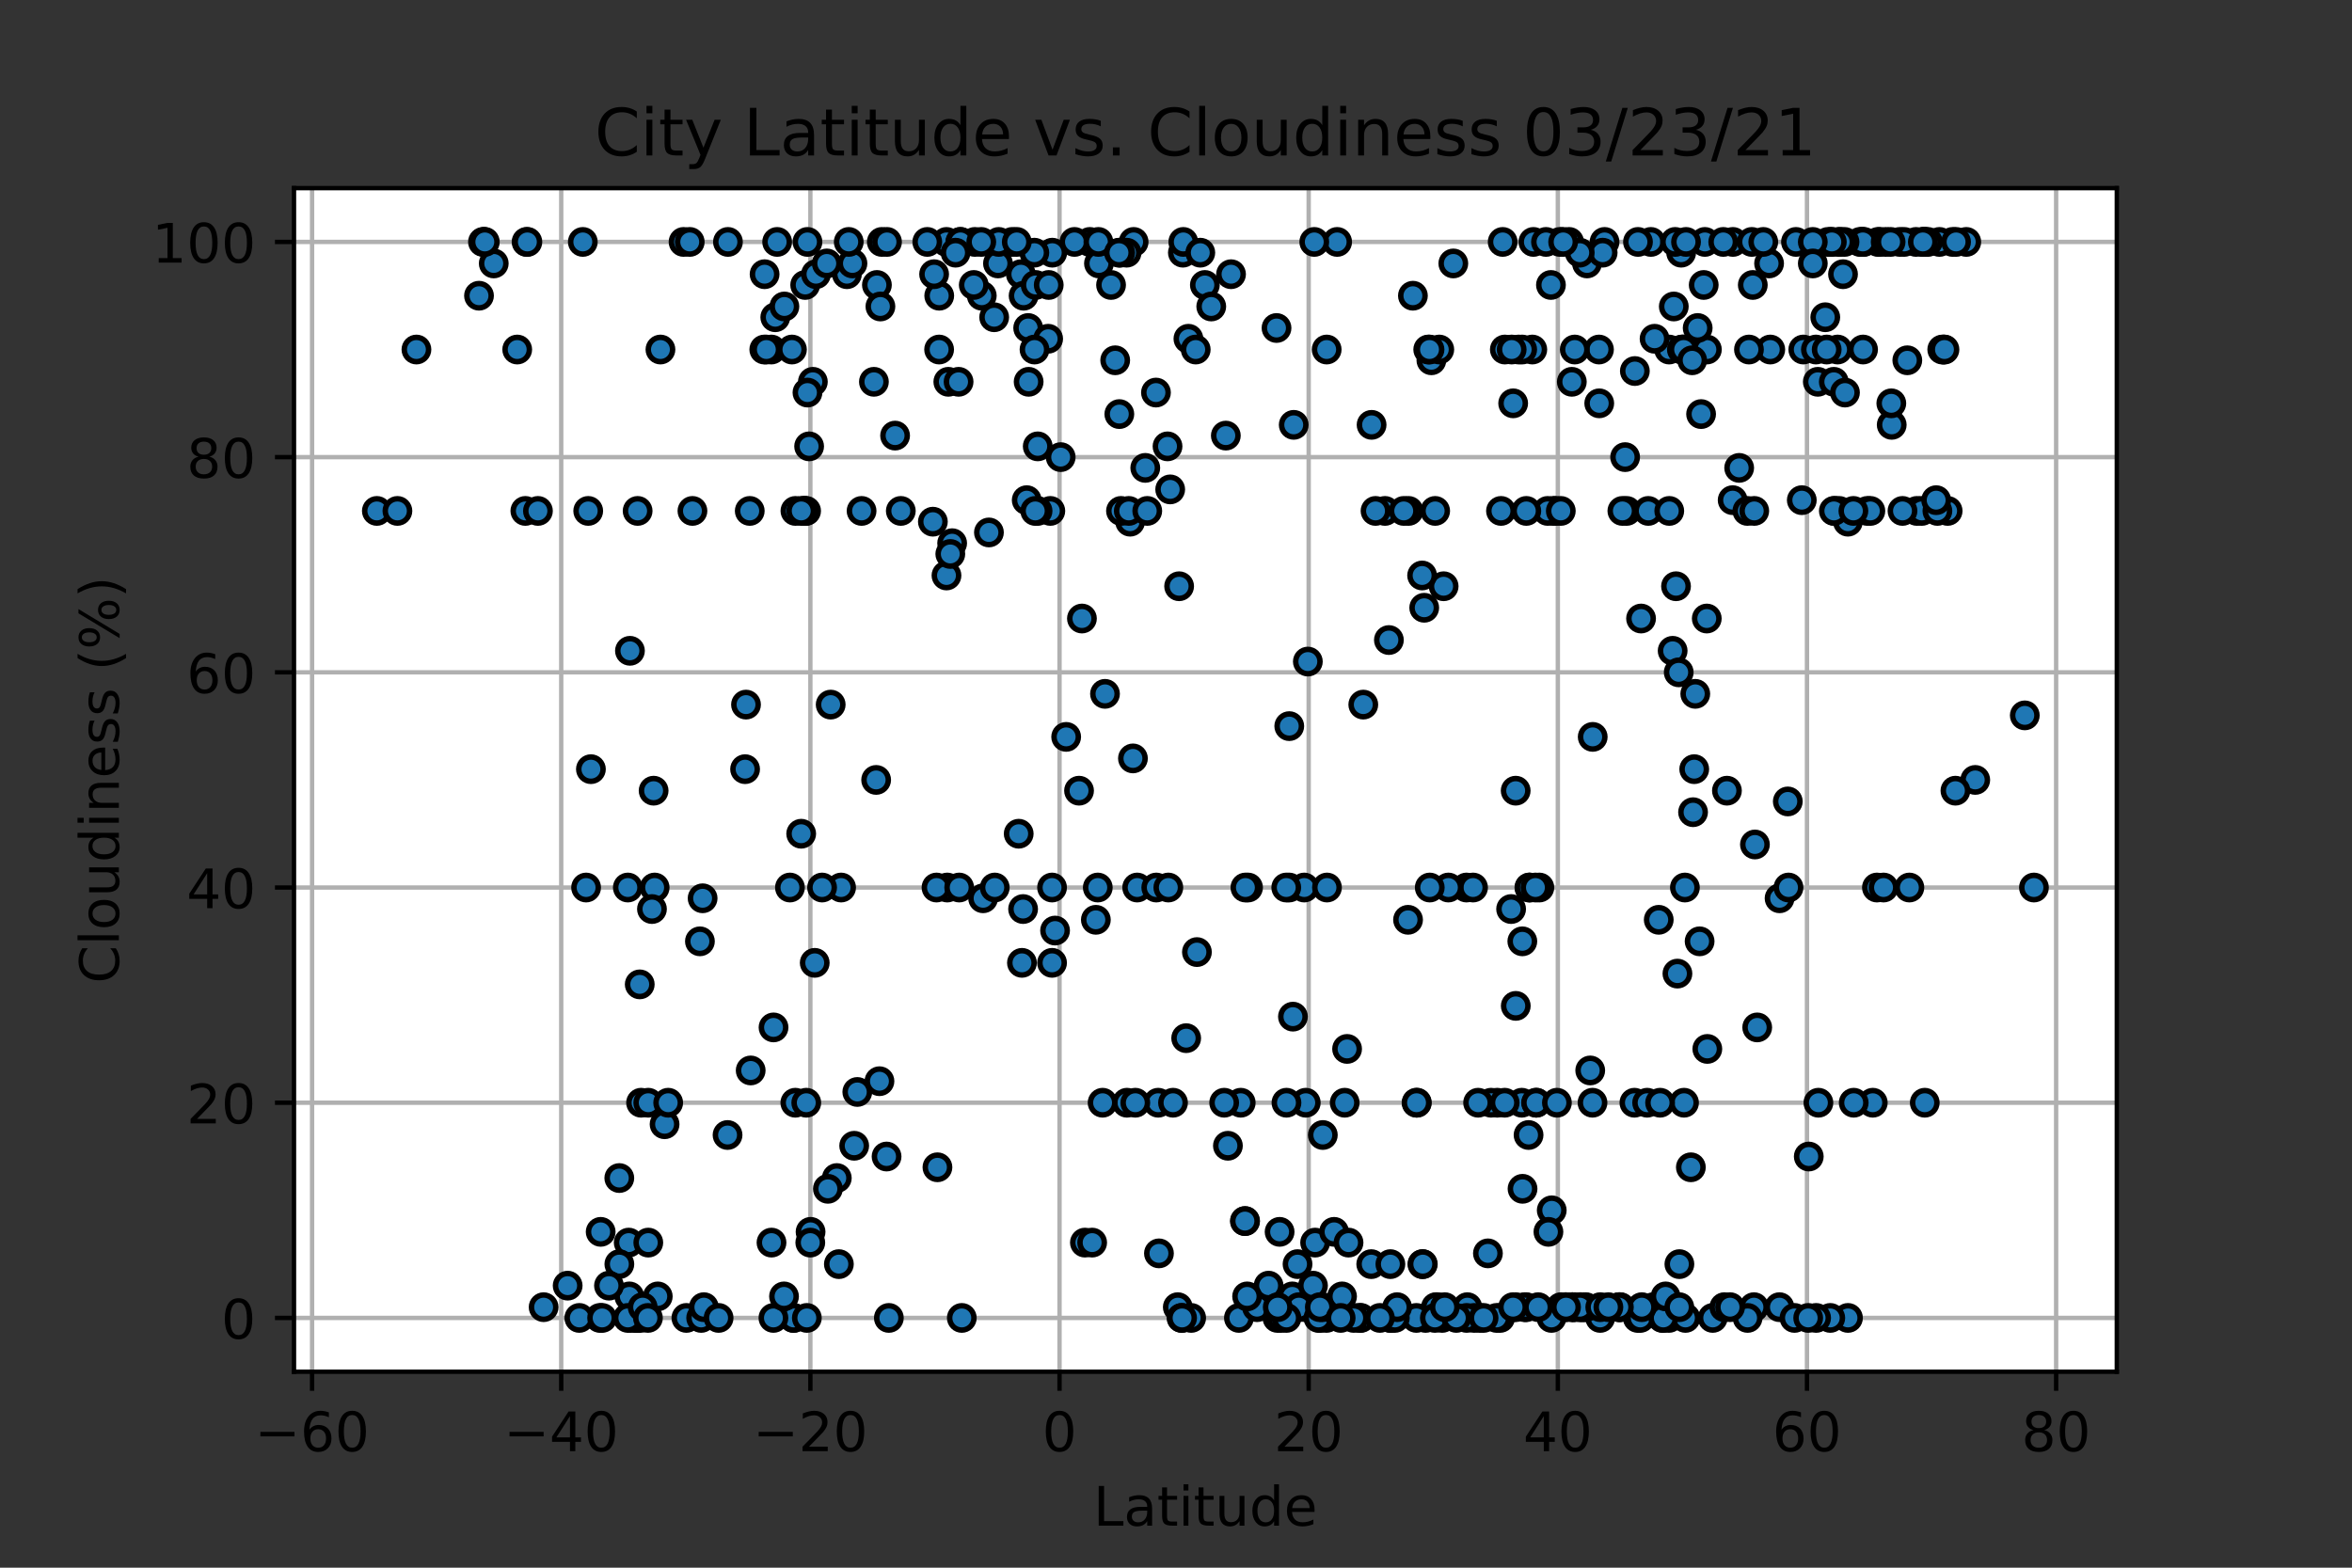 <?xml version="1.0" encoding="utf-8" standalone="no"?>
<!DOCTYPE svg PUBLIC "-//W3C//DTD SVG 1.1//EN"
  "http://www.w3.org/Graphics/SVG/1.1/DTD/svg11.dtd">
<!-- Created with matplotlib (https://matplotlib.org/) -->
<svg height="288pt" version="1.1" viewBox="0 0 432 288" width="432pt" xmlns="http://www.w3.org/2000/svg" xmlns:xlink="http://www.w3.org/1999/xlink">
 <rect x="0" y="0" width="432" height="288" fill="#333333" stroke="none"/>
 <defs>
  <style type="text/css">*{stroke-linecap:butt;stroke-linejoin:round;}</style>
 </defs>
 <g id="figure_1">
  <g id="patch_1">
   <path d="M 0 288 
L 432 288 
L 432 0 
L 0 0 
z
" style="fill:none;"/>
  </g>
  <g id="axes_1">
   <g id="patch_2">
    <path d="M 54 252 
L 388.8 252 
L 388.8 34.56 
L 54 34.56 
z
" style="fill:#ffffff;"/>
   </g>
   <g id="matplotlib.axis_1">
    <g id="xtick_1">
     <g id="line2d_1">
      <path clip-path="url(#p8dbf16c9eb)" d="M 57.32 252 
L 57.32 34.56 
" style="fill:none;stroke:#b0b0b0;stroke-linecap:square;stroke-width:0.8;"/>
     </g>
     <g id="line2d_2">
      <defs>
       <path d="M 0 0 
L 0 3.5 
" id="m8f3a79e3d4" style="stroke:#000000;stroke-width:0.8;"/>
      </defs>
      <g>
       <use style="stroke:#000000;stroke-width:0.8;" x="57.32" xlink:href="#m8f3a79e3d4" y="252"/>
      </g>
     </g>
     <g id="text_1">
      <!-- −60 -->
      <g transform="translate(46.768 266.598)scale(0.1 -0.1)">
       <defs>
        <path d="M 10.594 35.5 
L 73.188 35.5 
L 73.188 27.203 
L 10.594 27.203 
z
" id="DejaVuSans-8722"/>
        <path d="M 33.016 40.375 
Q 26.375 40.375 22.484 35.828 
Q 18.609 31.297 18.609 23.391 
Q 18.609 15.531 22.484 10.953 
Q 26.375 6.391 33.016 6.391 
Q 39.656 6.391 43.531 10.953 
Q 47.406 15.531 47.406 23.391 
Q 47.406 31.297 43.531 35.828 
Q 39.656 40.375 33.016 40.375 
z
M 52.594 71.297 
L 52.594 62.312 
Q 48.875 64.062 45.094 64.984 
Q 41.312 65.922 37.594 65.922 
Q 27.828 65.922 22.672 59.328 
Q 17.531 52.734 16.797 39.406 
Q 19.672 43.656 24.016 45.922 
Q 28.375 48.188 33.594 48.188 
Q 44.578 48.188 50.953 41.516 
Q 57.328 34.859 57.328 23.391 
Q 57.328 12.156 50.688 5.359 
Q 44.047 -1.422 33.016 -1.422 
Q 20.359 -1.422 13.672 8.266 
Q 6.984 17.969 6.984 36.375 
Q 6.984 53.656 15.188 63.938 
Q 23.391 74.219 37.203 74.219 
Q 40.922 74.219 44.703 73.484 
Q 48.484 72.75 52.594 71.297 
z
" id="DejaVuSans-54"/>
        <path d="M 31.781 66.406 
Q 24.172 66.406 20.328 58.906 
Q 16.5 51.422 16.5 36.375 
Q 16.5 21.391 20.328 13.891 
Q 24.172 6.391 31.781 6.391 
Q 39.453 6.391 43.281 13.891 
Q 47.125 21.391 47.125 36.375 
Q 47.125 51.422 43.281 58.906 
Q 39.453 66.406 31.781 66.406 
z
M 31.781 74.219 
Q 44.047 74.219 50.516 64.516 
Q 56.984 54.828 56.984 36.375 
Q 56.984 17.969 50.516 8.266 
Q 44.047 -1.422 31.781 -1.422 
Q 19.531 -1.422 13.062 8.266 
Q 6.594 17.969 6.594 36.375 
Q 6.594 54.828 13.062 64.516 
Q 19.531 74.219 31.781 74.219 
z
" id="DejaVuSans-48"/>
       </defs>
       <use xlink:href="#DejaVuSans-8722"/>
       <use x="83.789" xlink:href="#DejaVuSans-54"/>
       <use x="147.412" xlink:href="#DejaVuSans-48"/>
      </g>
     </g>
    </g>
    <g id="xtick_2">
     <g id="line2d_3">
      <path clip-path="url(#p8dbf16c9eb)" d="M 103.082 252 
L 103.082 34.56 
" style="fill:none;stroke:#b0b0b0;stroke-linecap:square;stroke-width:0.8;"/>
     </g>
     <g id="line2d_4">
      <g>
       <use style="stroke:#000000;stroke-width:0.8;" x="103.082" xlink:href="#m8f3a79e3d4" y="252"/>
      </g>
     </g>
     <g id="text_2">
      <!-- −40 -->
      <g transform="translate(92.53 266.598)scale(0.1 -0.1)">
       <defs>
        <path d="M 37.797 64.312 
L 12.891 25.391 
L 37.797 25.391 
z
M 35.203 72.906 
L 47.609 72.906 
L 47.609 25.391 
L 58.016 25.391 
L 58.016 17.188 
L 47.609 17.188 
L 47.609 0 
L 37.797 0 
L 37.797 17.188 
L 4.891 17.188 
L 4.891 26.703 
z
" id="DejaVuSans-52"/>
       </defs>
       <use xlink:href="#DejaVuSans-8722"/>
       <use x="83.789" xlink:href="#DejaVuSans-52"/>
       <use x="147.412" xlink:href="#DejaVuSans-48"/>
      </g>
     </g>
    </g>
    <g id="xtick_3">
     <g id="line2d_5">
      <path clip-path="url(#p8dbf16c9eb)" d="M 148.845 252 
L 148.845 34.56 
" style="fill:none;stroke:#b0b0b0;stroke-linecap:square;stroke-width:0.8;"/>
     </g>
     <g id="line2d_6">
      <g>
       <use style="stroke:#000000;stroke-width:0.8;" x="148.845" xlink:href="#m8f3a79e3d4" y="252"/>
      </g>
     </g>
     <g id="text_3">
      <!-- −20 -->
      <g transform="translate(138.293 266.598)scale(0.1 -0.1)">
       <defs>
        <path d="M 19.188 8.297 
L 53.609 8.297 
L 53.609 0 
L 7.328 0 
L 7.328 8.297 
Q 12.938 14.109 22.625 23.891 
Q 32.328 33.688 34.812 36.531 
Q 39.547 41.844 41.422 45.531 
Q 43.312 49.219 43.312 52.781 
Q 43.312 58.594 39.234 62.25 
Q 35.156 65.922 28.609 65.922 
Q 23.969 65.922 18.812 64.312 
Q 13.672 62.703 7.812 59.422 
L 7.812 69.391 
Q 13.766 71.781 18.938 73 
Q 24.125 74.219 28.422 74.219 
Q 39.75 74.219 46.484 68.547 
Q 53.219 62.891 53.219 53.422 
Q 53.219 48.922 51.531 44.891 
Q 49.859 40.875 45.406 35.406 
Q 44.188 33.984 37.641 27.219 
Q 31.109 20.453 19.188 8.297 
z
" id="DejaVuSans-50"/>
       </defs>
       <use xlink:href="#DejaVuSans-8722"/>
       <use x="83.789" xlink:href="#DejaVuSans-50"/>
       <use x="147.412" xlink:href="#DejaVuSans-48"/>
      </g>
     </g>
    </g>
    <g id="xtick_4">
     <g id="line2d_7">
      <path clip-path="url(#p8dbf16c9eb)" d="M 194.608 252 
L 194.608 34.56 
" style="fill:none;stroke:#b0b0b0;stroke-linecap:square;stroke-width:0.8;"/>
     </g>
     <g id="line2d_8">
      <g>
       <use style="stroke:#000000;stroke-width:0.8;" x="194.608" xlink:href="#m8f3a79e3d4" y="252"/>
      </g>
     </g>
     <g id="text_4">
      <!-- 0 -->
      <g transform="translate(191.426 266.598)scale(0.1 -0.1)">
       <use xlink:href="#DejaVuSans-48"/>
      </g>
     </g>
    </g>
    <g id="xtick_5">
     <g id="line2d_9">
      <path clip-path="url(#p8dbf16c9eb)" d="M 240.37 252 
L 240.37 34.56 
" style="fill:none;stroke:#b0b0b0;stroke-linecap:square;stroke-width:0.8;"/>
     </g>
     <g id="line2d_10">
      <g>
       <use style="stroke:#000000;stroke-width:0.8;" x="240.37" xlink:href="#m8f3a79e3d4" y="252"/>
      </g>
     </g>
     <g id="text_5">
      <!-- 20 -->
      <g transform="translate(234.008 266.598)scale(0.1 -0.1)">
       <use xlink:href="#DejaVuSans-50"/>
       <use x="63.623" xlink:href="#DejaVuSans-48"/>
      </g>
     </g>
    </g>
    <g id="xtick_6">
     <g id="line2d_11">
      <path clip-path="url(#p8dbf16c9eb)" d="M 286.133 252 
L 286.133 34.56 
" style="fill:none;stroke:#b0b0b0;stroke-linecap:square;stroke-width:0.8;"/>
     </g>
     <g id="line2d_12">
      <g>
       <use style="stroke:#000000;stroke-width:0.8;" x="286.133" xlink:href="#m8f3a79e3d4" y="252"/>
      </g>
     </g>
     <g id="text_6">
      <!-- 40 -->
      <g transform="translate(279.77 266.598)scale(0.1 -0.1)">
       <use xlink:href="#DejaVuSans-52"/>
       <use x="63.623" xlink:href="#DejaVuSans-48"/>
      </g>
     </g>
    </g>
    <g id="xtick_7">
     <g id="line2d_13">
      <path clip-path="url(#p8dbf16c9eb)" d="M 331.895 252 
L 331.895 34.56 
" style="fill:none;stroke:#b0b0b0;stroke-linecap:square;stroke-width:0.8;"/>
     </g>
     <g id="line2d_14">
      <g>
       <use style="stroke:#000000;stroke-width:0.8;" x="331.895" xlink:href="#m8f3a79e3d4" y="252"/>
      </g>
     </g>
     <g id="text_7">
      <!-- 60 -->
      <g transform="translate(325.533 266.598)scale(0.1 -0.1)">
       <use xlink:href="#DejaVuSans-54"/>
       <use x="63.623" xlink:href="#DejaVuSans-48"/>
      </g>
     </g>
    </g>
    <g id="xtick_8">
     <g id="line2d_15">
      <path clip-path="url(#p8dbf16c9eb)" d="M 377.658 252 
L 377.658 34.56 
" style="fill:none;stroke:#b0b0b0;stroke-linecap:square;stroke-width:0.8;"/>
     </g>
     <g id="line2d_16">
      <g>
       <use style="stroke:#000000;stroke-width:0.8;" x="377.658" xlink:href="#m8f3a79e3d4" y="252"/>
      </g>
     </g>
     <g id="text_8">
      <!-- 80 -->
      <g transform="translate(371.295 266.598)scale(0.1 -0.1)">
       <defs>
        <path d="M 31.781 34.625 
Q 24.75 34.625 20.719 30.859 
Q 16.703 27.094 16.703 20.516 
Q 16.703 13.922 20.719 10.156 
Q 24.75 6.391 31.781 6.391 
Q 38.812 6.391 42.859 10.172 
Q 46.922 13.969 46.922 20.516 
Q 46.922 27.094 42.891 30.859 
Q 38.875 34.625 31.781 34.625 
z
M 21.922 38.812 
Q 15.578 40.375 12.031 44.719 
Q 8.5 49.078 8.5 55.328 
Q 8.5 64.062 14.719 69.141 
Q 20.953 74.219 31.781 74.219 
Q 42.672 74.219 48.875 69.141 
Q 55.078 64.062 55.078 55.328 
Q 55.078 49.078 51.531 44.719 
Q 48 40.375 41.703 38.812 
Q 48.828 37.156 52.797 32.312 
Q 56.781 27.484 56.781 20.516 
Q 56.781 9.906 50.312 4.234 
Q 43.844 -1.422 31.781 -1.422 
Q 19.734 -1.422 13.25 4.234 
Q 6.781 9.906 6.781 20.516 
Q 6.781 27.484 10.781 32.312 
Q 14.797 37.156 21.922 38.812 
z
M 18.312 54.391 
Q 18.312 48.734 21.844 45.562 
Q 25.391 42.391 31.781 42.391 
Q 38.141 42.391 41.719 45.562 
Q 45.312 48.734 45.312 54.391 
Q 45.312 60.062 41.719 63.234 
Q 38.141 66.406 31.781 66.406 
Q 25.391 66.406 21.844 63.234 
Q 18.312 60.062 18.312 54.391 
z
" id="DejaVuSans-56"/>
       </defs>
       <use xlink:href="#DejaVuSans-56"/>
       <use x="63.623" xlink:href="#DejaVuSans-48"/>
      </g>
     </g>
    </g>
    <g id="text_9">
     <!-- Latitude -->
     <g transform="translate(200.821 280.277)scale(0.1 -0.1)">
      <defs>
       <path d="M 9.812 72.906 
L 19.672 72.906 
L 19.672 8.297 
L 55.172 8.297 
L 55.172 0 
L 9.812 0 
z
" id="DejaVuSans-76"/>
       <path d="M 34.281 27.484 
Q 23.391 27.484 19.188 25 
Q 14.984 22.516 14.984 16.5 
Q 14.984 11.719 18.141 8.906 
Q 21.297 6.109 26.703 6.109 
Q 34.188 6.109 38.703 11.406 
Q 43.219 16.703 43.219 25.484 
L 43.219 27.484 
z
M 52.203 31.203 
L 52.203 0 
L 43.219 0 
L 43.219 8.297 
Q 40.141 3.328 35.547 0.953 
Q 30.953 -1.422 24.312 -1.422 
Q 15.922 -1.422 10.953 3.297 
Q 6 8.016 6 15.922 
Q 6 25.141 12.172 29.828 
Q 18.359 34.516 30.609 34.516 
L 43.219 34.516 
L 43.219 35.406 
Q 43.219 41.609 39.141 45 
Q 35.062 48.391 27.688 48.391 
Q 23 48.391 18.547 47.266 
Q 14.109 46.141 10.016 43.891 
L 10.016 52.203 
Q 14.938 54.109 19.578 55.047 
Q 24.219 56 28.609 56 
Q 40.484 56 46.344 49.844 
Q 52.203 43.703 52.203 31.203 
z
" id="DejaVuSans-97"/>
       <path d="M 18.312 70.219 
L 18.312 54.688 
L 36.812 54.688 
L 36.812 47.703 
L 18.312 47.703 
L 18.312 18.016 
Q 18.312 11.328 20.141 9.422 
Q 21.969 7.516 27.594 7.516 
L 36.812 7.516 
L 36.812 0 
L 27.594 0 
Q 17.188 0 13.234 3.875 
Q 9.281 7.766 9.281 18.016 
L 9.281 47.703 
L 2.688 47.703 
L 2.688 54.688 
L 9.281 54.688 
L 9.281 70.219 
z
" id="DejaVuSans-116"/>
       <path d="M 9.422 54.688 
L 18.406 54.688 
L 18.406 0 
L 9.422 0 
z
M 9.422 75.984 
L 18.406 75.984 
L 18.406 64.594 
L 9.422 64.594 
z
" id="DejaVuSans-105"/>
       <path d="M 8.5 21.578 
L 8.5 54.688 
L 17.484 54.688 
L 17.484 21.922 
Q 17.484 14.156 20.5 10.266 
Q 23.531 6.391 29.594 6.391 
Q 36.859 6.391 41.078 11.031 
Q 45.312 15.672 45.312 23.688 
L 45.312 54.688 
L 54.297 54.688 
L 54.297 0 
L 45.312 0 
L 45.312 8.406 
Q 42.047 3.422 37.719 1 
Q 33.406 -1.422 27.688 -1.422 
Q 18.266 -1.422 13.375 4.438 
Q 8.5 10.297 8.5 21.578 
z
M 31.109 56 
z
" id="DejaVuSans-117"/>
       <path d="M 45.406 46.391 
L 45.406 75.984 
L 54.391 75.984 
L 54.391 0 
L 45.406 0 
L 45.406 8.203 
Q 42.578 3.328 38.25 0.953 
Q 33.938 -1.422 27.875 -1.422 
Q 17.969 -1.422 11.734 6.484 
Q 5.516 14.406 5.516 27.297 
Q 5.516 40.188 11.734 48.094 
Q 17.969 56 27.875 56 
Q 33.938 56 38.25 53.625 
Q 42.578 51.266 45.406 46.391 
z
M 14.797 27.297 
Q 14.797 17.391 18.875 11.75 
Q 22.953 6.109 30.078 6.109 
Q 37.203 6.109 41.297 11.75 
Q 45.406 17.391 45.406 27.297 
Q 45.406 37.203 41.297 42.844 
Q 37.203 48.484 30.078 48.484 
Q 22.953 48.484 18.875 42.844 
Q 14.797 37.203 14.797 27.297 
z
" id="DejaVuSans-100"/>
       <path d="M 56.203 29.594 
L 56.203 25.203 
L 14.891 25.203 
Q 15.484 15.922 20.484 11.062 
Q 25.484 6.203 34.422 6.203 
Q 39.594 6.203 44.453 7.469 
Q 49.312 8.734 54.109 11.281 
L 54.109 2.781 
Q 49.266 0.734 44.188 -0.344 
Q 39.109 -1.422 33.891 -1.422 
Q 20.797 -1.422 13.156 6.188 
Q 5.516 13.812 5.516 26.812 
Q 5.516 40.234 12.766 48.109 
Q 20.016 56 32.328 56 
Q 43.359 56 49.781 48.891 
Q 56.203 41.797 56.203 29.594 
z
M 47.219 32.234 
Q 47.125 39.594 43.094 43.984 
Q 39.062 48.391 32.422 48.391 
Q 24.906 48.391 20.391 44.141 
Q 15.875 39.891 15.188 32.172 
z
" id="DejaVuSans-101"/>
      </defs>
      <use xlink:href="#DejaVuSans-76"/>
      <use x="55.713" xlink:href="#DejaVuSans-97"/>
      <use x="116.992" xlink:href="#DejaVuSans-116"/>
      <use x="156.201" xlink:href="#DejaVuSans-105"/>
      <use x="183.984" xlink:href="#DejaVuSans-116"/>
      <use x="223.193" xlink:href="#DejaVuSans-117"/>
      <use x="286.572" xlink:href="#DejaVuSans-100"/>
      <use x="350.049" xlink:href="#DejaVuSans-101"/>
     </g>
    </g>
   </g>
   <g id="matplotlib.axis_2">
    <g id="ytick_1">
     <g id="line2d_17">
      <path clip-path="url(#p8dbf16c9eb)" d="M 54 242.116 
L 388.8 242.116 
" style="fill:none;stroke:#b0b0b0;stroke-linecap:square;stroke-width:0.8;"/>
     </g>
     <g id="line2d_18">
      <defs>
       <path d="M 0 0 
L -3.5 0 
" id="m7ad9fde534" style="stroke:#000000;stroke-width:0.8;"/>
      </defs>
      <g>
       <use style="stroke:#000000;stroke-width:0.8;" x="54" xlink:href="#m7ad9fde534" y="242.116"/>
      </g>
     </g>
     <g id="text_10">
      <!-- 0 -->
      <g transform="translate(40.638 245.916)scale(0.1 -0.1)">
       <use xlink:href="#DejaVuSans-48"/>
      </g>
     </g>
    </g>
    <g id="ytick_2">
     <g id="line2d_19">
      <path clip-path="url(#p8dbf16c9eb)" d="M 54 202.582 
L 388.8 202.582 
" style="fill:none;stroke:#b0b0b0;stroke-linecap:square;stroke-width:0.8;"/>
     </g>
     <g id="line2d_20">
      <g>
       <use style="stroke:#000000;stroke-width:0.8;" x="54" xlink:href="#m7ad9fde534" y="202.582"/>
      </g>
     </g>
     <g id="text_11">
      <!-- 20 -->
      <g transform="translate(34.275 206.381)scale(0.1 -0.1)">
       <use xlink:href="#DejaVuSans-50"/>
       <use x="63.623" xlink:href="#DejaVuSans-48"/>
      </g>
     </g>
    </g>
    <g id="ytick_3">
     <g id="line2d_21">
      <path clip-path="url(#p8dbf16c9eb)" d="M 54 163.047 
L 388.8 163.047 
" style="fill:none;stroke:#b0b0b0;stroke-linecap:square;stroke-width:0.8;"/>
     </g>
     <g id="line2d_22">
      <g>
       <use style="stroke:#000000;stroke-width:0.8;" x="54" xlink:href="#m7ad9fde534" y="163.047"/>
      </g>
     </g>
     <g id="text_12">
      <!-- 40 -->
      <g transform="translate(34.275 166.846)scale(0.1 -0.1)">
       <use xlink:href="#DejaVuSans-52"/>
       <use x="63.623" xlink:href="#DejaVuSans-48"/>
      </g>
     </g>
    </g>
    <g id="ytick_4">
     <g id="line2d_23">
      <path clip-path="url(#p8dbf16c9eb)" d="M 54 123.513 
L 388.8 123.513 
" style="fill:none;stroke:#b0b0b0;stroke-linecap:square;stroke-width:0.8;"/>
     </g>
     <g id="line2d_24">
      <g>
       <use style="stroke:#000000;stroke-width:0.8;" x="54" xlink:href="#m7ad9fde534" y="123.513"/>
      </g>
     </g>
     <g id="text_13">
      <!-- 60 -->
      <g transform="translate(34.275 127.312)scale(0.1 -0.1)">
       <use xlink:href="#DejaVuSans-54"/>
       <use x="63.623" xlink:href="#DejaVuSans-48"/>
      </g>
     </g>
    </g>
    <g id="ytick_5">
     <g id="line2d_25">
      <path clip-path="url(#p8dbf16c9eb)" d="M 54 83.978 
L 388.8 83.978 
" style="fill:none;stroke:#b0b0b0;stroke-linecap:square;stroke-width:0.8;"/>
     </g>
     <g id="line2d_26">
      <g>
       <use style="stroke:#000000;stroke-width:0.8;" x="54" xlink:href="#m7ad9fde534" y="83.978"/>
      </g>
     </g>
     <g id="text_14">
      <!-- 80 -->
      <g transform="translate(34.275 87.777)scale(0.1 -0.1)">
       <use xlink:href="#DejaVuSans-56"/>
       <use x="63.623" xlink:href="#DejaVuSans-48"/>
      </g>
     </g>
    </g>
    <g id="ytick_6">
     <g id="line2d_27">
      <path clip-path="url(#p8dbf16c9eb)" d="M 54 44.444 
L 388.8 44.444 
" style="fill:none;stroke:#b0b0b0;stroke-linecap:square;stroke-width:0.8;"/>
     </g>
     <g id="line2d_28">
      <g>
       <use style="stroke:#000000;stroke-width:0.8;" x="54" xlink:href="#m7ad9fde534" y="44.444"/>
      </g>
     </g>
     <g id="text_15">
      <!-- 100 -->
      <g transform="translate(27.913 48.243)scale(0.1 -0.1)">
       <defs>
        <path d="M 12.406 8.297 
L 28.516 8.297 
L 28.516 63.922 
L 10.984 60.406 
L 10.984 69.391 
L 28.422 72.906 
L 38.281 72.906 
L 38.281 8.297 
L 54.391 8.297 
L 54.391 0 
L 12.406 0 
z
" id="DejaVuSans-49"/>
       </defs>
       <use xlink:href="#DejaVuSans-49"/>
       <use x="63.623" xlink:href="#DejaVuSans-48"/>
       <use x="127.246" xlink:href="#DejaVuSans-48"/>
      </g>
     </g>
    </g>
    <g id="text_16">
     <!-- Cloudiness (%) -->
     <g transform="translate(21.833 180.648)rotate(-90)scale(0.1 -0.1)">
      <defs>
       <path d="M 64.406 67.281 
L 64.406 56.891 
Q 59.422 61.531 53.781 63.812 
Q 48.141 66.109 41.797 66.109 
Q 29.297 66.109 22.656 58.469 
Q 16.016 50.828 16.016 36.375 
Q 16.016 21.969 22.656 14.328 
Q 29.297 6.688 41.797 6.688 
Q 48.141 6.688 53.781 8.984 
Q 59.422 11.281 64.406 15.922 
L 64.406 5.609 
Q 59.234 2.094 53.438 0.328 
Q 47.656 -1.422 41.219 -1.422 
Q 24.656 -1.422 15.125 8.703 
Q 5.609 18.844 5.609 36.375 
Q 5.609 53.953 15.125 64.078 
Q 24.656 74.219 41.219 74.219 
Q 47.75 74.219 53.531 72.484 
Q 59.328 70.75 64.406 67.281 
z
" id="DejaVuSans-67"/>
       <path d="M 9.422 75.984 
L 18.406 75.984 
L 18.406 0 
L 9.422 0 
z
" id="DejaVuSans-108"/>
       <path d="M 30.609 48.391 
Q 23.391 48.391 19.188 42.75 
Q 14.984 37.109 14.984 27.297 
Q 14.984 17.484 19.156 11.844 
Q 23.344 6.203 30.609 6.203 
Q 37.797 6.203 41.984 11.859 
Q 46.188 17.531 46.188 27.297 
Q 46.188 37.016 41.984 42.703 
Q 37.797 48.391 30.609 48.391 
z
M 30.609 56 
Q 42.328 56 49.016 48.375 
Q 55.719 40.766 55.719 27.297 
Q 55.719 13.875 49.016 6.219 
Q 42.328 -1.422 30.609 -1.422 
Q 18.844 -1.422 12.172 6.219 
Q 5.516 13.875 5.516 27.297 
Q 5.516 40.766 12.172 48.375 
Q 18.844 56 30.609 56 
z
" id="DejaVuSans-111"/>
       <path d="M 54.891 33.016 
L 54.891 0 
L 45.906 0 
L 45.906 32.719 
Q 45.906 40.484 42.875 44.328 
Q 39.844 48.188 33.797 48.188 
Q 26.516 48.188 22.312 43.547 
Q 18.109 38.922 18.109 30.906 
L 18.109 0 
L 9.078 0 
L 9.078 54.688 
L 18.109 54.688 
L 18.109 46.188 
Q 21.344 51.125 25.703 53.562 
Q 30.078 56 35.797 56 
Q 45.219 56 50.047 50.172 
Q 54.891 44.344 54.891 33.016 
z
" id="DejaVuSans-110"/>
       <path d="M 44.281 53.078 
L 44.281 44.578 
Q 40.484 46.531 36.375 47.5 
Q 32.281 48.484 27.875 48.484 
Q 21.188 48.484 17.844 46.438 
Q 14.5 44.391 14.5 40.281 
Q 14.5 37.156 16.891 35.375 
Q 19.281 33.594 26.516 31.984 
L 29.594 31.297 
Q 39.156 29.25 43.188 25.516 
Q 47.219 21.781 47.219 15.094 
Q 47.219 7.469 41.188 3.016 
Q 35.156 -1.422 24.609 -1.422 
Q 20.219 -1.422 15.453 -0.562 
Q 10.688 0.297 5.422 2 
L 5.422 11.281 
Q 10.406 8.688 15.234 7.391 
Q 20.062 6.109 24.812 6.109 
Q 31.156 6.109 34.562 8.281 
Q 37.984 10.453 37.984 14.406 
Q 37.984 18.062 35.516 20.016 
Q 33.062 21.969 24.703 23.781 
L 21.578 24.516 
Q 13.234 26.266 9.516 29.906 
Q 5.812 33.547 5.812 39.891 
Q 5.812 47.609 11.281 51.797 
Q 16.75 56 26.812 56 
Q 31.781 56 36.172 55.266 
Q 40.578 54.547 44.281 53.078 
z
" id="DejaVuSans-115"/>
       <path id="DejaVuSans-32"/>
       <path d="M 31 75.875 
Q 24.469 64.656 21.281 53.656 
Q 18.109 42.672 18.109 31.391 
Q 18.109 20.125 21.312 9.062 
Q 24.516 -2 31 -13.188 
L 23.188 -13.188 
Q 15.875 -1.703 12.234 9.375 
Q 8.594 20.453 8.594 31.391 
Q 8.594 42.281 12.203 53.312 
Q 15.828 64.359 23.188 75.875 
z
" id="DejaVuSans-40"/>
       <path d="M 72.703 32.078 
Q 68.453 32.078 66.031 28.469 
Q 63.625 24.859 63.625 18.406 
Q 63.625 12.062 66.031 8.422 
Q 68.453 4.781 72.703 4.781 
Q 76.859 4.781 79.266 8.422 
Q 81.688 12.062 81.688 18.406 
Q 81.688 24.812 79.266 28.438 
Q 76.859 32.078 72.703 32.078 
z
M 72.703 38.281 
Q 80.422 38.281 84.953 32.906 
Q 89.5 27.547 89.5 18.406 
Q 89.5 9.281 84.938 3.922 
Q 80.375 -1.422 72.703 -1.422 
Q 64.891 -1.422 60.344 3.922 
Q 55.812 9.281 55.812 18.406 
Q 55.812 27.594 60.375 32.938 
Q 64.938 38.281 72.703 38.281 
z
M 22.312 68.016 
Q 18.109 68.016 15.688 64.375 
Q 13.281 60.75 13.281 54.391 
Q 13.281 47.953 15.672 44.328 
Q 18.062 40.719 22.312 40.719 
Q 26.562 40.719 28.969 44.328 
Q 31.391 47.953 31.391 54.391 
Q 31.391 60.688 28.953 64.344 
Q 26.516 68.016 22.312 68.016 
z
M 66.406 74.219 
L 74.219 74.219 
L 28.609 -1.422 
L 20.797 -1.422 
z
M 22.312 74.219 
Q 30.031 74.219 34.609 68.875 
Q 39.203 63.531 39.203 54.391 
Q 39.203 45.172 34.641 39.844 
Q 30.078 34.516 22.312 34.516 
Q 14.547 34.516 10.031 39.859 
Q 5.516 45.219 5.516 54.391 
Q 5.516 63.484 10.047 68.844 
Q 14.594 74.219 22.312 74.219 
z
" id="DejaVuSans-37"/>
       <path d="M 8.016 75.875 
L 15.828 75.875 
Q 23.141 64.359 26.781 53.312 
Q 30.422 42.281 30.422 31.391 
Q 30.422 20.453 26.781 9.375 
Q 23.141 -1.703 15.828 -13.188 
L 8.016 -13.188 
Q 14.5 -2 17.703 9.062 
Q 20.906 20.125 20.906 31.391 
Q 20.906 42.672 17.703 53.656 
Q 14.5 64.656 8.016 75.875 
z
" id="DejaVuSans-41"/>
      </defs>
      <use xlink:href="#DejaVuSans-67"/>
      <use x="69.824" xlink:href="#DejaVuSans-108"/>
      <use x="97.607" xlink:href="#DejaVuSans-111"/>
      <use x="158.789" xlink:href="#DejaVuSans-117"/>
      <use x="222.168" xlink:href="#DejaVuSans-100"/>
      <use x="285.645" xlink:href="#DejaVuSans-105"/>
      <use x="313.428" xlink:href="#DejaVuSans-110"/>
      <use x="376.807" xlink:href="#DejaVuSans-101"/>
      <use x="438.33" xlink:href="#DejaVuSans-115"/>
      <use x="490.43" xlink:href="#DejaVuSans-115"/>
      <use x="542.529" xlink:href="#DejaVuSans-32"/>
      <use x="574.316" xlink:href="#DejaVuSans-40"/>
      <use x="613.33" xlink:href="#DejaVuSans-37"/>
      <use x="708.35" xlink:href="#DejaVuSans-41"/>
     </g>
    </g>
   </g>
   <g id="PathCollection_1">
    <defs>
     <path d="M 0 2.236 
C 0.593 2.236 1.162 2 1.581 1.581 
C 2 1.162 2.236 0.593 2.236 0 
C 2.236 -0.593 2 -1.162 1.581 -1.581 
C 1.162 -2 0.593 -2.236 0 -2.236 
C -0.593 -2.236 -1.162 -2 -1.581 -1.581 
C -2 -1.162 -2.236 -0.593 -2.236 0 
C -2.236 0.593 -2 1.162 -1.581 1.581 
C -1.162 2 -0.593 2.236 0 2.236 
z
" id="m9f760d0e44" style="stroke:#000000;"/>
    </defs>
    <g clip-path="url(#p8dbf16c9eb)">
     <use style="fill:#1f77b4;stroke:#000000;" x="141.705" xlink:href="#m9f760d0e44" y="228.279"/>
     <use style="fill:#1f77b4;stroke:#000000;" x="206.989" xlink:href="#m9f760d0e44" y="202.582"/>
     <use style="fill:#1f77b4;stroke:#000000;" x="87.981" xlink:href="#m9f760d0e44" y="54.327"/>
     <use style="fill:#1f77b4;stroke:#000000;" x="362.801" xlink:href="#m9f760d0e44" y="143.28"/>
     <use style="fill:#1f77b4;stroke:#000000;" x="172.512" xlink:href="#m9f760d0e44" y="54.327"/>
     <use style="fill:#1f77b4;stroke:#000000;" x="117.504" xlink:href="#m9f760d0e44" y="180.838"/>
     <use style="fill:#1f77b4;stroke:#000000;" x="284.867" xlink:href="#m9f760d0e44" y="52.351"/>
     <use style="fill:#1f77b4;stroke:#000000;" x="280.908" xlink:href="#m9f760d0e44" y="163.047"/>
     <use style="fill:#1f77b4;stroke:#000000;" x="146.099" xlink:href="#m9f760d0e44" y="93.862"/>
     <use style="fill:#1f77b4;stroke:#000000;" x="290.404" xlink:href="#m9f760d0e44" y="240.14"/>
     <use style="fill:#1f77b4;stroke:#000000;" x="88.913" xlink:href="#m9f760d0e44" y="44.444"/>
     <use style="fill:#1f77b4;stroke:#000000;" x="357.024" xlink:href="#m9f760d0e44" y="64.211"/>
     <use style="fill:#1f77b4;stroke:#000000;" x="359.162" xlink:href="#m9f760d0e44" y="145.257"/>
     <use style="fill:#1f77b4;stroke:#000000;" x="69.218" xlink:href="#m9f760d0e44" y="93.862"/>
     <use style="fill:#1f77b4;stroke:#000000;" x="331.217" xlink:href="#m9f760d0e44" y="64.211"/>
     <use style="fill:#1f77b4;stroke:#000000;" x="358.637" xlink:href="#m9f760d0e44" y="44.444"/>
     <use style="fill:#1f77b4;stroke:#000000;" x="335.737" xlink:href="#m9f760d0e44" y="44.444"/>
     <use style="fill:#1f77b4;stroke:#000000;" x="342.345" xlink:href="#m9f760d0e44" y="44.444"/>
     <use style="fill:#1f77b4;stroke:#000000;" x="192.916" xlink:href="#m9f760d0e44" y="93.862"/>
     <use style="fill:#1f77b4;stroke:#000000;" x="107.653" xlink:href="#m9f760d0e44" y="163.047"/>
     <use style="fill:#1f77b4;stroke:#000000;" x="205.591" xlink:href="#m9f760d0e44" y="76.071"/>
     <use style="fill:#1f77b4;stroke:#000000;" x="286.523" xlink:href="#m9f760d0e44" y="44.444"/>
     <use style="fill:#1f77b4;stroke:#000000;" x="306.535" xlink:href="#m9f760d0e44" y="242.116"/>
     <use style="fill:#1f77b4;stroke:#000000;" x="117.612" xlink:href="#m9f760d0e44" y="242.116"/>
     <use style="fill:#1f77b4;stroke:#000000;" x="307.431" xlink:href="#m9f760d0e44" y="56.304"/>
     <use style="fill:#1f77b4;stroke:#000000;" x="326.839" xlink:href="#m9f760d0e44" y="240.14"/>
     <use style="fill:#1f77b4;stroke:#000000;" x="116.981" xlink:href="#m9f760d0e44" y="242.116"/>
     <use style="fill:#1f77b4;stroke:#000000;" x="72.994" xlink:href="#m9f760d0e44" y="93.862"/>
     <use style="fill:#1f77b4;stroke:#000000;" x="208.219" xlink:href="#m9f760d0e44" y="44.444"/>
     <use style="fill:#1f77b4;stroke:#000000;" x="199.269" xlink:href="#m9f760d0e44" y="228.279"/>
     <use style="fill:#1f77b4;stroke:#000000;" x="218.281" xlink:href="#m9f760d0e44" y="62.234"/>
     <use style="fill:#1f77b4;stroke:#000000;" x="145.092" xlink:href="#m9f760d0e44" y="163.047"/>
     <use style="fill:#1f77b4;stroke:#000000;" x="351.916" xlink:href="#m9f760d0e44" y="44.444"/>
     <use style="fill:#1f77b4;stroke:#000000;" x="269.515" xlink:href="#m9f760d0e44" y="240.14"/>
     <use style="fill:#1f77b4;stroke:#000000;" x="120.243" xlink:href="#m9f760d0e44" y="163.047"/>
     <use style="fill:#1f77b4;stroke:#000000;" x="356.739" xlink:href="#m9f760d0e44" y="64.211"/>
     <use style="fill:#1f77b4;stroke:#000000;" x="353.289" xlink:href="#m9f760d0e44" y="44.444"/>
     <use style="fill:#1f77b4;stroke:#000000;" x="325.152" xlink:href="#m9f760d0e44" y="64.211"/>
     <use style="fill:#1f77b4;stroke:#000000;" x="290.931" xlink:href="#m9f760d0e44" y="240.14"/>
     <use style="fill:#1f77b4;stroke:#000000;" x="117.748" xlink:href="#m9f760d0e44" y="202.582"/>
     <use style="fill:#1f77b4;stroke:#000000;" x="188.849" xlink:href="#m9f760d0e44" y="60.257"/>
     <use style="fill:#1f77b4;stroke:#000000;" x="172.184" xlink:href="#m9f760d0e44" y="214.442"/>
     <use style="fill:#1f77b4;stroke:#000000;" x="185.912" xlink:href="#m9f760d0e44" y="44.444"/>
     <use style="fill:#1f77b4;stroke:#000000;" x="107.048" xlink:href="#m9f760d0e44" y="44.444"/>
     <use style="fill:#1f77b4;stroke:#000000;" x="88.709" xlink:href="#m9f760d0e44" y="44.444"/>
     <use style="fill:#1f77b4;stroke:#000000;" x="285.327" xlink:href="#m9f760d0e44" y="93.862"/>
     <use style="fill:#1f77b4;stroke:#000000;" x="245.6" xlink:href="#m9f760d0e44" y="44.444"/>
     <use style="fill:#1f77b4;stroke:#000000;" x="116.804" xlink:href="#m9f760d0e44" y="242.116"/>
     <use style="fill:#1f77b4;stroke:#000000;" x="281.645" xlink:href="#m9f760d0e44" y="44.444"/>
     <use style="fill:#1f77b4;stroke:#000000;" x="201.634" xlink:href="#m9f760d0e44" y="163.047"/>
     <use style="fill:#1f77b4;stroke:#000000;" x="96.494" xlink:href="#m9f760d0e44" y="93.862"/>
     <use style="fill:#1f77b4;stroke:#000000;" x="119.064" xlink:href="#m9f760d0e44" y="202.582"/>
     <use style="fill:#1f77b4;stroke:#000000;" x="361.153" xlink:href="#m9f760d0e44" y="44.444"/>
     <use style="fill:#1f77b4;stroke:#000000;" x="225.536" xlink:href="#m9f760d0e44" y="210.489"/>
     <use style="fill:#1f77b4;stroke:#000000;" x="353.528" xlink:href="#m9f760d0e44" y="202.582"/>
     <use style="fill:#1f77b4;stroke:#000000;" x="96.716" xlink:href="#m9f760d0e44" y="44.444"/>
     <use style="fill:#1f77b4;stroke:#000000;" x="333.993" xlink:href="#m9f760d0e44" y="202.582"/>
     <use style="fill:#1f77b4;stroke:#000000;" x="146.081" xlink:href="#m9f760d0e44" y="202.582"/>
     <use style="fill:#1f77b4;stroke:#000000;" x="275.529" xlink:href="#m9f760d0e44" y="242.116"/>
     <use style="fill:#1f77b4;stroke:#000000;" x="292.082" xlink:href="#m9f760d0e44" y="196.652"/>
     <use style="fill:#1f77b4;stroke:#000000;" x="148.091" xlink:href="#m9f760d0e44" y="202.582"/>
     <use style="fill:#1f77b4;stroke:#000000;" x="341.925" xlink:href="#m9f760d0e44" y="44.444"/>
     <use style="fill:#1f77b4;stroke:#000000;" x="208.092" xlink:href="#m9f760d0e44" y="139.327"/>
     <use style="fill:#1f77b4;stroke:#000000;" x="308.784" xlink:href="#m9f760d0e44" y="46.42"/>
     <use style="fill:#1f77b4;stroke:#000000;" x="165.455" xlink:href="#m9f760d0e44" y="93.862"/>
     <use style="fill:#1f77b4;stroke:#000000;" x="314.584" xlink:href="#m9f760d0e44" y="242.116"/>
     <use style="fill:#1f77b4;stroke:#000000;" x="228.692" xlink:href="#m9f760d0e44" y="224.326"/>
     <use style="fill:#1f77b4;stroke:#000000;" x="125.549" xlink:href="#m9f760d0e44" y="44.444"/>
     <use style="fill:#1f77b4;stroke:#000000;" x="147.892" xlink:href="#m9f760d0e44" y="52.351"/>
     <use style="fill:#1f77b4;stroke:#000000;" x="115.853" xlink:href="#m9f760d0e44" y="242.116"/>
     <use style="fill:#1f77b4;stroke:#000000;" x="288.745" xlink:href="#m9f760d0e44" y="240.14"/>
     <use style="fill:#1f77b4;stroke:#000000;" x="338.513" xlink:href="#m9f760d0e44" y="50.374"/>
     <use style="fill:#1f77b4;stroke:#000000;" x="147.911" xlink:href="#m9f760d0e44" y="93.862"/>
     <use style="fill:#1f77b4;stroke:#000000;" x="297.429" xlink:href="#m9f760d0e44" y="240.14"/>
     <use style="fill:#1f77b4;stroke:#000000;" x="239.752" xlink:href="#m9f760d0e44" y="240.14"/>
     <use style="fill:#1f77b4;stroke:#000000;" x="352.075" xlink:href="#m9f760d0e44" y="93.862"/>
     <use style="fill:#1f77b4;stroke:#000000;" x="357.73" xlink:href="#m9f760d0e44" y="93.862"/>
     <use style="fill:#1f77b4;stroke:#000000;" x="193.235" xlink:href="#m9f760d0e44" y="176.884"/>
     <use style="fill:#1f77b4;stroke:#000000;" x="264.014" xlink:href="#m9f760d0e44" y="240.14"/>
     <use style="fill:#1f77b4;stroke:#000000;" x="371.901" xlink:href="#m9f760d0e44" y="131.42"/>
     <use style="fill:#1f77b4;stroke:#000000;" x="198.192" xlink:href="#m9f760d0e44" y="145.257"/>
     <use style="fill:#1f77b4;stroke:#000000;" x="187.705" xlink:href="#m9f760d0e44" y="176.884"/>
     <use style="fill:#1f77b4;stroke:#000000;" x="140.379" xlink:href="#m9f760d0e44" y="64.211"/>
     <use style="fill:#1f77b4;stroke:#000000;" x="155.557" xlink:href="#m9f760d0e44" y="50.374"/>
     <use style="fill:#1f77b4;stroke:#000000;" x="149.303" xlink:href="#m9f760d0e44" y="70.141"/>
     <use style="fill:#1f77b4;stroke:#000000;" x="145.737" xlink:href="#m9f760d0e44" y="242.116"/>
     <use style="fill:#1f77b4;stroke:#000000;" x="345.281" xlink:href="#m9f760d0e44" y="44.444"/>
     <use style="fill:#1f77b4;stroke:#000000;" x="254.384" xlink:href="#m9f760d0e44" y="93.862"/>
     <use style="fill:#1f77b4;stroke:#000000;" x="174.884" xlink:href="#m9f760d0e44" y="99.792"/>
     <use style="fill:#1f77b4;stroke:#000000;" x="318.286" xlink:href="#m9f760d0e44" y="44.444"/>
     <use style="fill:#1f77b4;stroke:#000000;" x="347.458" xlink:href="#m9f760d0e44" y="78.048"/>
     <use style="fill:#1f77b4;stroke:#000000;" x="280.946" xlink:href="#m9f760d0e44" y="163.047"/>
     <use style="fill:#1f77b4;stroke:#000000;" x="298.771" xlink:href="#m9f760d0e44" y="93.862"/>
     <use style="fill:#1f77b4;stroke:#000000;" x="187.509" xlink:href="#m9f760d0e44" y="50.374"/>
     <use style="fill:#1f77b4;stroke:#000000;" x="96.866" xlink:href="#m9f760d0e44" y="44.444"/>
     <use style="fill:#1f77b4;stroke:#000000;" x="271.794" xlink:href="#m9f760d0e44" y="242.116"/>
     <use style="fill:#1f77b4;stroke:#000000;" x="285.748" xlink:href="#m9f760d0e44" y="93.862"/>
     <use style="fill:#1f77b4;stroke:#000000;" x="200.171" xlink:href="#m9f760d0e44" y="44.444"/>
     <use style="fill:#1f77b4;stroke:#000000;" x="174.182" xlink:href="#m9f760d0e44" y="70.141"/>
     <use style="fill:#1f77b4;stroke:#000000;" x="240.218" xlink:href="#m9f760d0e44" y="121.536"/>
     <use style="fill:#1f77b4;stroke:#000000;" x="126.686" xlink:href="#m9f760d0e44" y="44.444"/>
     <use style="fill:#1f77b4;stroke:#000000;" x="249.736" xlink:href="#m9f760d0e44" y="242.116"/>
     <use style="fill:#1f77b4;stroke:#000000;" x="183.302" xlink:href="#m9f760d0e44" y="48.397"/>
     <use style="fill:#1f77b4;stroke:#000000;" x="200.599" xlink:href="#m9f760d0e44" y="228.279"/>
     <use style="fill:#1f77b4;stroke:#000000;" x="136.854" xlink:href="#m9f760d0e44" y="141.303"/>
     <use style="fill:#1f77b4;stroke:#000000;" x="255.337" xlink:href="#m9f760d0e44" y="242.116"/>
     <use style="fill:#1f77b4;stroke:#000000;" x="219.845" xlink:href="#m9f760d0e44" y="174.908"/>
     <use style="fill:#1f77b4;stroke:#000000;" x="288.202" xlink:href="#m9f760d0e44" y="44.444"/>
     <use style="fill:#1f77b4;stroke:#000000;" x="157.466" xlink:href="#m9f760d0e44" y="200.605"/>
     <use style="fill:#1f77b4;stroke:#000000;" x="307.222" xlink:href="#m9f760d0e44" y="119.559"/>
     <use style="fill:#1f77b4;stroke:#000000;" x="142.4" xlink:href="#m9f760d0e44" y="58.281"/>
     <use style="fill:#1f77b4;stroke:#000000;" x="212.868" xlink:href="#m9f760d0e44" y="230.256"/>
     <use style="fill:#1f77b4;stroke:#000000;" x="293.914" xlink:href="#m9f760d0e44" y="242.116"/>
     <use style="fill:#1f77b4;stroke:#000000;" x="216.332" xlink:href="#m9f760d0e44" y="240.14"/>
     <use style="fill:#1f77b4;stroke:#000000;" x="116.999" xlink:href="#m9f760d0e44" y="242.116"/>
     <use style="fill:#1f77b4;stroke:#000000;" x="182.604" xlink:href="#m9f760d0e44" y="58.281"/>
     <use style="fill:#1f77b4;stroke:#000000;" x="269.353" xlink:href="#m9f760d0e44" y="163.047"/>
     <use style="fill:#1f77b4;stroke:#000000;" x="312.446" xlink:href="#m9f760d0e44" y="76.071"/>
     <use style="fill:#1f77b4;stroke:#000000;" x="353.602" xlink:href="#m9f760d0e44" y="44.444"/>
     <use style="fill:#1f77b4;stroke:#000000;" x="126.071" xlink:href="#m9f760d0e44" y="242.116"/>
     <use style="fill:#1f77b4;stroke:#000000;" x="214.445" xlink:href="#m9f760d0e44" y="82.001"/>
     <use style="fill:#1f77b4;stroke:#000000;" x="119.748" xlink:href="#m9f760d0e44" y="167.001"/>
     <use style="fill:#1f77b4;stroke:#000000;" x="280.329" xlink:href="#m9f760d0e44" y="240.14"/>
     <use style="fill:#1f77b4;stroke:#000000;" x="356.226" xlink:href="#m9f760d0e44" y="44.444"/>
     <use style="fill:#1f77b4;stroke:#000000;" x="310.971" xlink:href="#m9f760d0e44" y="149.21"/>
     <use style="fill:#1f77b4;stroke:#000000;" x="147.157" xlink:href="#m9f760d0e44" y="153.164"/>
     <use style="fill:#1f77b4;stroke:#000000;" x="142.743" xlink:href="#m9f760d0e44" y="44.444"/>
     <use style="fill:#1f77b4;stroke:#000000;" x="282.739" xlink:href="#m9f760d0e44" y="163.047"/>
     <use style="fill:#1f77b4;stroke:#000000;" x="217.265" xlink:href="#m9f760d0e44" y="46.42"/>
     <use style="fill:#1f77b4;stroke:#000000;" x="309.472" xlink:href="#m9f760d0e44" y="163.047"/>
     <use style="fill:#1f77b4;stroke:#000000;" x="283.959" xlink:href="#m9f760d0e44" y="44.444"/>
     <use style="fill:#1f77b4;stroke:#000000;" x="293.69" xlink:href="#m9f760d0e44" y="64.211"/>
     <use style="fill:#1f77b4;stroke:#000000;" x="137.882" xlink:href="#m9f760d0e44" y="196.652"/>
     <use style="fill:#1f77b4;stroke:#000000;" x="133.633" xlink:href="#m9f760d0e44" y="208.512"/>
     <use style="fill:#1f77b4;stroke:#000000;" x="317.192" xlink:href="#m9f760d0e44" y="145.257"/>
     <use style="fill:#1f77b4;stroke:#000000;" x="188.01" xlink:href="#m9f760d0e44" y="54.327"/>
     <use style="fill:#1f77b4;stroke:#000000;" x="179.051" xlink:href="#m9f760d0e44" y="44.444"/>
     <use style="fill:#1f77b4;stroke:#000000;" x="274.997" xlink:href="#m9f760d0e44" y="202.582"/>
     <use style="fill:#1f77b4;stroke:#000000;" x="121.307" xlink:href="#m9f760d0e44" y="64.211"/>
     <use style="fill:#1f77b4;stroke:#000000;" x="226.108" xlink:href="#m9f760d0e44" y="50.374"/>
     <use style="fill:#1f77b4;stroke:#000000;" x="227.889" xlink:href="#m9f760d0e44" y="202.582"/>
     <use style="fill:#1f77b4;stroke:#000000;" x="127.184" xlink:href="#m9f760d0e44" y="93.862"/>
     <use style="fill:#1f77b4;stroke:#000000;" x="217.87" xlink:href="#m9f760d0e44" y="190.721"/>
     <use style="fill:#1f77b4;stroke:#000000;" x="313.59" xlink:href="#m9f760d0e44" y="192.698"/>
     <use style="fill:#1f77b4;stroke:#000000;" x="336.99" xlink:href="#m9f760d0e44" y="93.862"/>
     <use style="fill:#1f77b4;stroke:#000000;" x="337.73" xlink:href="#m9f760d0e44" y="44.444"/>
     <use style="fill:#1f77b4;stroke:#000000;" x="141.676" xlink:href="#m9f760d0e44" y="64.211"/>
     <use style="fill:#1f77b4;stroke:#000000;" x="173.84" xlink:href="#m9f760d0e44" y="44.444"/>
     <use style="fill:#1f77b4;stroke:#000000;" x="309.308" xlink:href="#m9f760d0e44" y="202.582"/>
     <use style="fill:#1f77b4;stroke:#000000;" x="173.987" xlink:href="#m9f760d0e44" y="163.047"/>
     <use style="fill:#1f77b4;stroke:#000000;" x="309.051" xlink:href="#m9f760d0e44" y="64.211"/>
     <use style="fill:#1f77b4;stroke:#000000;" x="115.594" xlink:href="#m9f760d0e44" y="238.163"/>
     <use style="fill:#1f77b4;stroke:#000000;" x="343.981" xlink:href="#m9f760d0e44" y="202.582"/>
     <use style="fill:#1f77b4;stroke:#000000;" x="245.119" xlink:href="#m9f760d0e44" y="240.14"/>
     <use style="fill:#1f77b4;stroke:#000000;" x="148.881" xlink:href="#m9f760d0e44" y="226.303"/>
     <use style="fill:#1f77b4;stroke:#000000;" x="306.572" xlink:href="#m9f760d0e44" y="64.211"/>
     <use style="fill:#1f77b4;stroke:#000000;" x="148.061" xlink:href="#m9f760d0e44" y="93.862"/>
     <use style="fill:#1f77b4;stroke:#000000;" x="344.742" xlink:href="#m9f760d0e44" y="163.047"/>
     <use style="fill:#1f77b4;stroke:#000000;" x="284.264" xlink:href="#m9f760d0e44" y="93.862"/>
     <use style="fill:#1f77b4;stroke:#000000;" x="291.282" xlink:href="#m9f760d0e44" y="240.14"/>
     <use style="fill:#1f77b4;stroke:#000000;" x="308.337" xlink:href="#m9f760d0e44" y="123.513"/>
     <use style="fill:#1f77b4;stroke:#000000;" x="192.518" xlink:href="#m9f760d0e44" y="62.234"/>
     <use style="fill:#1f77b4;stroke:#000000;" x="308.915" xlink:href="#m9f760d0e44" y="64.211"/>
     <use style="fill:#1f77b4;stroke:#000000;" x="337.515" xlink:href="#m9f760d0e44" y="64.211"/>
     <use style="fill:#1f77b4;stroke:#000000;" x="279.612" xlink:href="#m9f760d0e44" y="172.931"/>
     <use style="fill:#1f77b4;stroke:#000000;" x="227.557" xlink:href="#m9f760d0e44" y="242.116"/>
     <use style="fill:#1f77b4;stroke:#000000;" x="261.844" xlink:href="#m9f760d0e44" y="242.116"/>
     <use style="fill:#1f77b4;stroke:#000000;" x="341.629" xlink:href="#m9f760d0e44" y="44.444"/>
     <use style="fill:#1f77b4;stroke:#000000;" x="373.582" xlink:href="#m9f760d0e44" y="163.047"/>
     <use style="fill:#1f77b4;stroke:#000000;" x="255.104" xlink:href="#m9f760d0e44" y="117.583"/>
     <use style="fill:#1f77b4;stroke:#000000;" x="108.536" xlink:href="#m9f760d0e44" y="141.303"/>
     <use style="fill:#1f77b4;stroke:#000000;" x="163.26" xlink:href="#m9f760d0e44" y="242.116"/>
     <use style="fill:#1f77b4;stroke:#000000;" x="303.218" xlink:href="#m9f760d0e44" y="44.444"/>
     <use style="fill:#1f77b4;stroke:#000000;" x="153.699" xlink:href="#m9f760d0e44" y="216.419"/>
     <use style="fill:#1f77b4;stroke:#000000;" x="344.938" xlink:href="#m9f760d0e44" y="44.444"/>
     <use style="fill:#1f77b4;stroke:#000000;" x="117.116" xlink:href="#m9f760d0e44" y="93.862"/>
     <use style="fill:#1f77b4;stroke:#000000;" x="183.435" xlink:href="#m9f760d0e44" y="44.444"/>
     <use style="fill:#1f77b4;stroke:#000000;" x="161.964" xlink:href="#m9f760d0e44" y="44.444"/>
     <use style="fill:#1f77b4;stroke:#000000;" x="289.27" xlink:href="#m9f760d0e44" y="240.14"/>
     <use style="fill:#1f77b4;stroke:#000000;" x="316.718" xlink:href="#m9f760d0e44" y="240.14"/>
     <use style="fill:#1f77b4;stroke:#000000;" x="303.675" xlink:href="#m9f760d0e44" y="240.14"/>
     <use style="fill:#1f77b4;stroke:#000000;" x="288.703" xlink:href="#m9f760d0e44" y="70.141"/>
     <use style="fill:#1f77b4;stroke:#000000;" x="263.739" xlink:href="#m9f760d0e44" y="240.14"/>
     <use style="fill:#1f77b4;stroke:#000000;" x="147.663" xlink:href="#m9f760d0e44" y="93.862"/>
     <use style="fill:#1f77b4;stroke:#000000;" x="279.507" xlink:href="#m9f760d0e44" y="202.582"/>
     <use style="fill:#1f77b4;stroke:#000000;" x="262.908" xlink:href="#m9f760d0e44" y="66.188"/>
     <use style="fill:#1f77b4;stroke:#000000;" x="276.398" xlink:href="#m9f760d0e44" y="64.211"/>
     <use style="fill:#1f77b4;stroke:#000000;" x="204.832" xlink:href="#m9f760d0e44" y="66.188"/>
     <use style="fill:#1f77b4;stroke:#000000;" x="318.244" xlink:href="#m9f760d0e44" y="91.885"/>
     <use style="fill:#1f77b4;stroke:#000000;" x="90.688" xlink:href="#m9f760d0e44" y="48.397"/>
     <use style="fill:#1f77b4;stroke:#000000;" x="228.659" xlink:href="#m9f760d0e44" y="224.326"/>
     <use style="fill:#1f77b4;stroke:#000000;" x="249.952" xlink:href="#m9f760d0e44" y="242.116"/>
     <use style="fill:#1f77b4;stroke:#000000;" x="311.378" xlink:href="#m9f760d0e44" y="127.466"/>
     <use style="fill:#1f77b4;stroke:#000000;" x="282.192" xlink:href="#m9f760d0e44" y="202.582"/>
     <use style="fill:#1f77b4;stroke:#000000;" x="208.87" xlink:href="#m9f760d0e44" y="163.047"/>
     <use style="fill:#1f77b4;stroke:#000000;" x="237.362" xlink:href="#m9f760d0e44" y="238.163"/>
     <use style="fill:#1f77b4;stroke:#000000;" x="332.223" xlink:href="#m9f760d0e44" y="212.465"/>
     <use style="fill:#1f77b4;stroke:#000000;" x="303.902" xlink:href="#m9f760d0e44" y="62.234"/>
     <use style="fill:#1f77b4;stroke:#000000;" x="176.658" xlink:href="#m9f760d0e44" y="242.116"/>
     <use style="fill:#1f77b4;stroke:#000000;" x="353.366" xlink:href="#m9f760d0e44" y="44.444"/>
     <use style="fill:#1f77b4;stroke:#000000;" x="322.156" xlink:href="#m9f760d0e44" y="240.14"/>
     <use style="fill:#1f77b4;stroke:#000000;" x="235.031" xlink:href="#m9f760d0e44" y="226.303"/>
     <use style="fill:#1f77b4;stroke:#000000;" x="137.709" xlink:href="#m9f760d0e44" y="93.862"/>
     <use style="fill:#1f77b4;stroke:#000000;" x="310.567" xlink:href="#m9f760d0e44" y="214.442"/>
     <use style="fill:#1f77b4;stroke:#000000;" x="149.646" xlink:href="#m9f760d0e44" y="176.884"/>
     <use style="fill:#1f77b4;stroke:#000000;" x="98.804" xlink:href="#m9f760d0e44" y="93.862"/>
     <use style="fill:#1f77b4;stroke:#000000;" x="176.387" xlink:href="#m9f760d0e44" y="44.444"/>
     <use style="fill:#1f77b4;stroke:#000000;" x="352.984" xlink:href="#m9f760d0e44" y="93.862"/>
     <use style="fill:#1f77b4;stroke:#000000;" x="310.615" xlink:href="#m9f760d0e44" y="64.211"/>
     <use style="fill:#1f77b4;stroke:#000000;" x="145.781" xlink:href="#m9f760d0e44" y="242.116"/>
     <use style="fill:#1f77b4;stroke:#000000;" x="312.927" xlink:href="#m9f760d0e44" y="52.351"/>
     <use style="fill:#1f77b4;stroke:#000000;" x="320.988" xlink:href="#m9f760d0e44" y="242.116"/>
     <use style="fill:#1f77b4;stroke:#000000;" x="260.152" xlink:href="#m9f760d0e44" y="242.116"/>
     <use style="fill:#1f77b4;stroke:#000000;" x="339.425" xlink:href="#m9f760d0e44" y="242.116"/>
     <use style="fill:#1f77b4;stroke:#000000;" x="217.339" xlink:href="#m9f760d0e44" y="44.444"/>
     <use style="fill:#1f77b4;stroke:#000000;" x="297.62" xlink:href="#m9f760d0e44" y="240.14"/>
     <use style="fill:#1f77b4;stroke:#000000;" x="261.253" xlink:href="#m9f760d0e44" y="232.233"/>
     <use style="fill:#1f77b4;stroke:#000000;" x="279.65" xlink:href="#m9f760d0e44" y="218.396"/>
     <use style="fill:#1f77b4;stroke:#000000;" x="172.491" xlink:href="#m9f760d0e44" y="64.211"/>
     <use style="fill:#1f77b4;stroke:#000000;" x="278.932" xlink:href="#m9f760d0e44" y="64.211"/>
     <use style="fill:#1f77b4;stroke:#000000;" x="128.786" xlink:href="#m9f760d0e44" y="242.116"/>
     <use style="fill:#1f77b4;stroke:#000000;" x="180.57" xlink:href="#m9f760d0e44" y="165.024"/>
     <use style="fill:#1f77b4;stroke:#000000;" x="348.942" xlink:href="#m9f760d0e44" y="44.444"/>
     <use style="fill:#1f77b4;stroke:#000000;" x="154.489" xlink:href="#m9f760d0e44" y="163.047"/>
     <use style="fill:#1f77b4;stroke:#000000;" x="94.998" xlink:href="#m9f760d0e44" y="64.211"/>
     <use style="fill:#1f77b4;stroke:#000000;" x="193.274" xlink:href="#m9f760d0e44" y="46.42"/>
     <use style="fill:#1f77b4;stroke:#000000;" x="337.806" xlink:href="#m9f760d0e44" y="93.862"/>
     <use style="fill:#1f77b4;stroke:#000000;" x="294.713" xlink:href="#m9f760d0e44" y="44.444"/>
     <use style="fill:#1f77b4;stroke:#000000;" x="246.985" xlink:href="#m9f760d0e44" y="202.582"/>
     <use style="fill:#1f77b4;stroke:#000000;" x="190.607" xlink:href="#m9f760d0e44" y="82.001"/>
     <use style="fill:#1f77b4;stroke:#000000;" x="270.764" xlink:href="#m9f760d0e44" y="242.116"/>
     <use style="fill:#1f77b4;stroke:#000000;" x="113.75" xlink:href="#m9f760d0e44" y="216.419"/>
     <use style="fill:#1f77b4;stroke:#000000;" x="264.886" xlink:href="#m9f760d0e44" y="242.116"/>
     <use style="fill:#1f77b4;stroke:#000000;" x="152.576" xlink:href="#m9f760d0e44" y="129.443"/>
     <use style="fill:#1f77b4;stroke:#000000;" x="342.147" xlink:href="#m9f760d0e44" y="44.444"/>
     <use style="fill:#1f77b4;stroke:#000000;" x="298.493" xlink:href="#m9f760d0e44" y="83.978"/>
     <use style="fill:#1f77b4;stroke:#000000;" x="176.067" xlink:href="#m9f760d0e44" y="70.141"/>
     <use style="fill:#1f77b4;stroke:#000000;" x="347.385" xlink:href="#m9f760d0e44" y="74.095"/>
     <use style="fill:#1f77b4;stroke:#000000;" x="217.011" xlink:href="#m9f760d0e44" y="242.116"/>
     <use style="fill:#1f77b4;stroke:#000000;" x="115.477" xlink:href="#m9f760d0e44" y="228.279"/>
     <use style="fill:#1f77b4;stroke:#000000;" x="300.853" xlink:href="#m9f760d0e44" y="44.444"/>
     <use style="fill:#1f77b4;stroke:#000000;" x="349.744" xlink:href="#m9f760d0e44" y="44.444"/>
     <use style="fill:#1f77b4;stroke:#000000;" x="241.163" xlink:href="#m9f760d0e44" y="236.186"/>
     <use style="fill:#1f77b4;stroke:#000000;" x="140.436" xlink:href="#m9f760d0e44" y="50.374"/>
     <use style="fill:#1f77b4;stroke:#000000;" x="330.942" xlink:href="#m9f760d0e44" y="91.885"/>
     <use style="fill:#1f77b4;stroke:#000000;" x="219.624" xlink:href="#m9f760d0e44" y="64.211"/>
     <use style="fill:#1f77b4;stroke:#000000;" x="339.41" xlink:href="#m9f760d0e44" y="95.839"/>
     <use style="fill:#1f77b4;stroke:#000000;" x="281.442" xlink:href="#m9f760d0e44" y="64.211"/>
     <use style="fill:#1f77b4;stroke:#000000;" x="326.861" xlink:href="#m9f760d0e44" y="165.024"/>
     <use style="fill:#1f77b4;stroke:#000000;" x="340.477" xlink:href="#m9f760d0e44" y="202.582"/>
     <use style="fill:#1f77b4;stroke:#000000;" x="190.575" xlink:href="#m9f760d0e44" y="93.862"/>
     <use style="fill:#1f77b4;stroke:#000000;" x="171.345" xlink:href="#m9f760d0e44" y="95.839"/>
     <use style="fill:#1f77b4;stroke:#000000;" x="282.018" xlink:href="#m9f760d0e44" y="163.047"/>
     <use style="fill:#1f77b4;stroke:#000000;" x="113.76" xlink:href="#m9f760d0e44" y="232.233"/>
     <use style="fill:#1f77b4;stroke:#000000;" x="328.372" xlink:href="#m9f760d0e44" y="147.233"/>
     <use style="fill:#1f77b4;stroke:#000000;" x="335.255" xlink:href="#m9f760d0e44" y="58.281"/>
     <use style="fill:#1f77b4;stroke:#000000;" x="243.635" xlink:href="#m9f760d0e44" y="242.116"/>
     <use style="fill:#1f77b4;stroke:#000000;" x="345.956" xlink:href="#m9f760d0e44" y="163.047"/>
     <use style="fill:#1f77b4;stroke:#000000;" x="355.85" xlink:href="#m9f760d0e44" y="93.862"/>
     <use style="fill:#1f77b4;stroke:#000000;" x="201.851" xlink:href="#m9f760d0e44" y="48.397"/>
     <use style="fill:#1f77b4;stroke:#000000;" x="312.175" xlink:href="#m9f760d0e44" y="172.931"/>
     <use style="fill:#1f77b4;stroke:#000000;" x="301.419" xlink:href="#m9f760d0e44" y="113.629"/>
     <use style="fill:#1f77b4;stroke:#000000;" x="243.676" xlink:href="#m9f760d0e44" y="64.211"/>
     <use style="fill:#1f77b4;stroke:#000000;" x="279.583" xlink:href="#m9f760d0e44" y="64.211"/>
     <use style="fill:#1f77b4;stroke:#000000;" x="258.714" xlink:href="#m9f760d0e44" y="93.862"/>
     <use style="fill:#1f77b4;stroke:#000000;" x="274.877" xlink:href="#m9f760d0e44" y="242.116"/>
     <use style="fill:#1f77b4;stroke:#000000;" x="212.725" xlink:href="#m9f760d0e44" y="202.582"/>
     <use style="fill:#1f77b4;stroke:#000000;" x="142.058" xlink:href="#m9f760d0e44" y="242.116"/>
     <use style="fill:#1f77b4;stroke:#000000;" x="189.98" xlink:href="#m9f760d0e44" y="46.42"/>
     <use style="fill:#1f77b4;stroke:#000000;" x="286.705" xlink:href="#m9f760d0e44" y="240.14"/>
     <use style="fill:#1f77b4;stroke:#000000;" x="277.552" xlink:href="#m9f760d0e44" y="167.001"/>
     <use style="fill:#1f77b4;stroke:#000000;" x="288.841" xlink:href="#m9f760d0e44" y="240.14"/>
     <use style="fill:#1f77b4;stroke:#000000;" x="172.011" xlink:href="#m9f760d0e44" y="163.047"/>
     <use style="fill:#1f77b4;stroke:#000000;" x="190.014" xlink:href="#m9f760d0e44" y="64.211"/>
     <use style="fill:#1f77b4;stroke:#000000;" x="156.573" xlink:href="#m9f760d0e44" y="48.397"/>
     <use style="fill:#1f77b4;stroke:#000000;" x="302.745" xlink:href="#m9f760d0e44" y="93.862"/>
     <use style="fill:#1f77b4;stroke:#000000;" x="198.723" xlink:href="#m9f760d0e44" y="113.629"/>
     <use style="fill:#1f77b4;stroke:#000000;" x="216.574" xlink:href="#m9f760d0e44" y="107.699"/>
     <use style="fill:#1f77b4;stroke:#000000;" x="309.573" xlink:href="#m9f760d0e44" y="242.116"/>
     <use style="fill:#1f77b4;stroke:#000000;" x="278.394" xlink:href="#m9f760d0e44" y="240.14"/>
     <use style="fill:#1f77b4;stroke:#000000;" x="145.458" xlink:href="#m9f760d0e44" y="64.211"/>
     <use style="fill:#1f77b4;stroke:#000000;" x="144.071" xlink:href="#m9f760d0e44" y="56.304"/>
     <use style="fill:#1f77b4;stroke:#000000;" x="170.315" xlink:href="#m9f760d0e44" y="44.444"/>
     <use style="fill:#1f77b4;stroke:#000000;" x="282.139" xlink:href="#m9f760d0e44" y="202.582"/>
     <use style="fill:#1f77b4;stroke:#000000;" x="300.812" xlink:href="#m9f760d0e44" y="242.116"/>
     <use style="fill:#1f77b4;stroke:#000000;" x="238.578" xlink:href="#m9f760d0e44" y="240.14"/>
     <use style="fill:#1f77b4;stroke:#000000;" x="311.894" xlink:href="#m9f760d0e44" y="64.211"/>
     <use style="fill:#1f77b4;stroke:#000000;" x="291.49" xlink:href="#m9f760d0e44" y="48.397"/>
     <use style="fill:#1f77b4;stroke:#000000;" x="306.268" xlink:href="#m9f760d0e44" y="240.14"/>
     <use style="fill:#1f77b4;stroke:#000000;" x="285.013" xlink:href="#m9f760d0e44" y="222.349"/>
     <use style="fill:#1f77b4;stroke:#000000;" x="210.357" xlink:href="#m9f760d0e44" y="85.955"/>
     <use style="fill:#1f77b4;stroke:#000000;" x="262.327" xlink:href="#m9f760d0e44" y="64.211"/>
     <use style="fill:#1f77b4;stroke:#000000;" x="255.454" xlink:href="#m9f760d0e44" y="242.116"/>
     <use style="fill:#1f77b4;stroke:#000000;" x="236.781" xlink:href="#m9f760d0e44" y="163.047"/>
     <use style="fill:#1f77b4;stroke:#000000;" x="257.828" xlink:href="#m9f760d0e44" y="93.862"/>
     <use style="fill:#1f77b4;stroke:#000000;" x="307.68" xlink:href="#m9f760d0e44" y="44.444"/>
     <use style="fill:#1f77b4;stroke:#000000;" x="355.624" xlink:href="#m9f760d0e44" y="91.885"/>
     <use style="fill:#1f77b4;stroke:#000000;" x="270.56" xlink:href="#m9f760d0e44" y="163.047"/>
     <use style="fill:#1f77b4;stroke:#000000;" x="342.194" xlink:href="#m9f760d0e44" y="64.211"/>
     <use style="fill:#1f77b4;stroke:#000000;" x="277.654" xlink:href="#m9f760d0e44" y="64.211"/>
     <use style="fill:#1f77b4;stroke:#000000;" x="264.357" xlink:href="#m9f760d0e44" y="64.211"/>
     <use style="fill:#1f77b4;stroke:#000000;" x="354.092" xlink:href="#m9f760d0e44" y="44.444"/>
     <use style="fill:#1f77b4;stroke:#000000;" x="115.321" xlink:href="#m9f760d0e44" y="242.116"/>
     <use style="fill:#1f77b4;stroke:#000000;" x="231.599" xlink:href="#m9f760d0e44" y="238.163"/>
     <use style="fill:#1f77b4;stroke:#000000;" x="256.192" xlink:href="#m9f760d0e44" y="242.116"/>
     <use style="fill:#1f77b4;stroke:#000000;" x="188.582" xlink:href="#m9f760d0e44" y="91.885"/>
     <use style="fill:#1f77b4;stroke:#000000;" x="336.346" xlink:href="#m9f760d0e44" y="44.444"/>
     <use style="fill:#1f77b4;stroke:#000000;" x="190.22" xlink:href="#m9f760d0e44" y="52.351"/>
     <use style="fill:#1f77b4;stroke:#000000;" x="241.397" xlink:href="#m9f760d0e44" y="44.444"/>
     <use style="fill:#1f77b4;stroke:#000000;" x="150.997" xlink:href="#m9f760d0e44" y="163.047"/>
     <use style="fill:#1f77b4;stroke:#000000;" x="292.54" xlink:href="#m9f760d0e44" y="135.373"/>
     <use style="fill:#1f77b4;stroke:#000000;" x="266.033" xlink:href="#m9f760d0e44" y="163.047"/>
     <use style="fill:#1f77b4;stroke:#000000;" x="156.892" xlink:href="#m9f760d0e44" y="210.489"/>
     <use style="fill:#1f77b4;stroke:#000000;" x="133.705" xlink:href="#m9f760d0e44" y="44.444"/>
     <use style="fill:#1f77b4;stroke:#000000;" x="148.311" xlink:href="#m9f760d0e44" y="72.118"/>
     <use style="fill:#1f77b4;stroke:#000000;" x="266.935" xlink:href="#m9f760d0e44" y="48.397"/>
     <use style="fill:#1f77b4;stroke:#000000;" x="182.712" xlink:href="#m9f760d0e44" y="163.047"/>
     <use style="fill:#1f77b4;stroke:#000000;" x="239.552" xlink:href="#m9f760d0e44" y="163.047"/>
     <use style="fill:#1f77b4;stroke:#000000;" x="319.44" xlink:href="#m9f760d0e44" y="85.955"/>
     <use style="fill:#1f77b4;stroke:#000000;" x="263.602" xlink:href="#m9f760d0e44" y="93.862"/>
     <use style="fill:#1f77b4;stroke:#000000;" x="176.179" xlink:href="#m9f760d0e44" y="163.047"/>
     <use style="fill:#1f77b4;stroke:#000000;" x="273.866" xlink:href="#m9f760d0e44" y="202.582"/>
     <use style="fill:#1f77b4;stroke:#000000;" x="287.502" xlink:href="#m9f760d0e44" y="240.14"/>
     <use style="fill:#1f77b4;stroke:#000000;" x="242.5" xlink:href="#m9f760d0e44" y="242.116"/>
     <use style="fill:#1f77b4;stroke:#000000;" x="173.844" xlink:href="#m9f760d0e44" y="105.722"/>
     <use style="fill:#1f77b4;stroke:#000000;" x="256.615" xlink:href="#m9f760d0e44" y="240.14"/>
     <use style="fill:#1f77b4;stroke:#000000;" x="204.072" xlink:href="#m9f760d0e44" y="52.351"/>
     <use style="fill:#1f77b4;stroke:#000000;" x="149.875" xlink:href="#m9f760d0e44" y="50.374"/>
     <use style="fill:#1f77b4;stroke:#000000;" x="252.65" xlink:href="#m9f760d0e44" y="93.862"/>
     <use style="fill:#1f77b4;stroke:#000000;" x="313.137" xlink:href="#m9f760d0e44" y="44.444"/>
     <use style="fill:#1f77b4;stroke:#000000;" x="218.786" xlink:href="#m9f760d0e44" y="242.116"/>
     <use style="fill:#1f77b4;stroke:#000000;" x="349.438" xlink:href="#m9f760d0e44" y="93.862"/>
     <use style="fill:#1f77b4;stroke:#000000;" x="161.067" xlink:href="#m9f760d0e44" y="52.351"/>
     <use style="fill:#1f77b4;stroke:#000000;" x="285.963" xlink:href="#m9f760d0e44" y="202.582"/>
     <use style="fill:#1f77b4;stroke:#000000;" x="342.965" xlink:href="#m9f760d0e44" y="93.862"/>
     <use style="fill:#1f77b4;stroke:#000000;" x="259.514" xlink:href="#m9f760d0e44" y="54.327"/>
     <use style="fill:#1f77b4;stroke:#000000;" x="269.384" xlink:href="#m9f760d0e44" y="242.116"/>
     <use style="fill:#1f77b4;stroke:#000000;" x="110.192" xlink:href="#m9f760d0e44" y="242.116"/>
     <use style="fill:#1f77b4;stroke:#000000;" x="207.574" xlink:href="#m9f760d0e44" y="95.839"/>
     <use style="fill:#1f77b4;stroke:#000000;" x="321.753" xlink:href="#m9f760d0e44" y="44.444"/>
     <use style="fill:#1f77b4;stroke:#000000;" x="280.045" xlink:href="#m9f760d0e44" y="240.14"/>
     <use style="fill:#1f77b4;stroke:#000000;" x="300.197" xlink:href="#m9f760d0e44" y="202.582"/>
     <use style="fill:#1f77b4;stroke:#000000;" x="333.534" xlink:href="#m9f760d0e44" y="64.211"/>
     <use style="fill:#1f77b4;stroke:#000000;" x="120.815" xlink:href="#m9f760d0e44" y="238.163"/>
     <use style="fill:#1f77b4;stroke:#000000;" x="258.622" xlink:href="#m9f760d0e44" y="168.977"/>
     <use style="fill:#1f77b4;stroke:#000000;" x="320.95" xlink:href="#m9f760d0e44" y="93.862"/>
     <use style="fill:#1f77b4;stroke:#000000;" x="343.535" xlink:href="#m9f760d0e44" y="93.862"/>
     <use style="fill:#1f77b4;stroke:#000000;" x="237.625" xlink:href="#m9f760d0e44" y="78.048"/>
     <use style="fill:#1f77b4;stroke:#000000;" x="305.315" xlink:href="#m9f760d0e44" y="242.116"/>
     <use style="fill:#1f77b4;stroke:#000000;" x="205.896" xlink:href="#m9f760d0e44" y="93.862"/>
     <use style="fill:#1f77b4;stroke:#000000;" x="302.536" xlink:href="#m9f760d0e44" y="202.582"/>
     <use style="fill:#1f77b4;stroke:#000000;" x="236.252" xlink:href="#m9f760d0e44" y="163.047"/>
     <use style="fill:#1f77b4;stroke:#000000;" x="234.464" xlink:href="#m9f760d0e44" y="60.257"/>
     <use style="fill:#1f77b4;stroke:#000000;" x="215.453" xlink:href="#m9f760d0e44" y="202.582"/>
     <use style="fill:#1f77b4;stroke:#000000;" x="293.738" xlink:href="#m9f760d0e44" y="74.095"/>
     <use style="fill:#1f77b4;stroke:#000000;" x="212.32" xlink:href="#m9f760d0e44" y="72.118"/>
     <use style="fill:#1f77b4;stroke:#000000;" x="224.849" xlink:href="#m9f760d0e44" y="202.582"/>
     <use style="fill:#1f77b4;stroke:#000000;" x="313.489" xlink:href="#m9f760d0e44" y="113.629"/>
     <use style="fill:#1f77b4;stroke:#000000;" x="304.915" xlink:href="#m9f760d0e44" y="202.582"/>
     <use style="fill:#1f77b4;stroke:#000000;" x="137.023" xlink:href="#m9f760d0e44" y="129.443"/>
     <use style="fill:#1f77b4;stroke:#000000;" x="280.343" xlink:href="#m9f760d0e44" y="93.862"/>
     <use style="fill:#1f77b4;stroke:#000000;" x="194.822" xlink:href="#m9f760d0e44" y="83.978"/>
     <use style="fill:#1f77b4;stroke:#000000;" x="290.175" xlink:href="#m9f760d0e44" y="240.14"/>
     <use style="fill:#1f77b4;stroke:#000000;" x="293.927" xlink:href="#m9f760d0e44" y="240.14"/>
     <use style="fill:#1f77b4;stroke:#000000;" x="120.053" xlink:href="#m9f760d0e44" y="145.257"/>
     <use style="fill:#1f77b4;stroke:#000000;" x="275.692" xlink:href="#m9f760d0e44" y="93.862"/>
     <use style="fill:#1f77b4;stroke:#000000;" x="238.324" xlink:href="#m9f760d0e44" y="232.233"/>
     <use style="fill:#1f77b4;stroke:#000000;" x="241.553" xlink:href="#m9f760d0e44" y="228.279"/>
     <use style="fill:#1f77b4;stroke:#000000;" x="335.514" xlink:href="#m9f760d0e44" y="64.211"/>
     <use style="fill:#1f77b4;stroke:#000000;" x="280.757" xlink:href="#m9f760d0e44" y="208.512"/>
     <use style="fill:#1f77b4;stroke:#000000;" x="338.789" xlink:href="#m9f760d0e44" y="44.444"/>
     <use style="fill:#1f77b4;stroke:#000000;" x="357.146" xlink:href="#m9f760d0e44" y="64.211"/>
     <use style="fill:#1f77b4;stroke:#000000;" x="230.874" xlink:href="#m9f760d0e44" y="240.14"/>
     <use style="fill:#1f77b4;stroke:#000000;" x="309.243" xlink:href="#m9f760d0e44" y="64.211"/>
     <use style="fill:#1f77b4;stroke:#000000;" x="129.282" xlink:href="#m9f760d0e44" y="240.14"/>
     <use style="fill:#1f77b4;stroke:#000000;" x="161.709" xlink:href="#m9f760d0e44" y="56.304"/>
     <use style="fill:#1f77b4;stroke:#000000;" x="180.327" xlink:href="#m9f760d0e44" y="54.327"/>
     <use style="fill:#1f77b4;stroke:#000000;" x="106.406" xlink:href="#m9f760d0e44" y="242.116"/>
     <use style="fill:#1f77b4;stroke:#000000;" x="148.83" xlink:href="#m9f760d0e44" y="228.279"/>
     <use style="fill:#1f77b4;stroke:#000000;" x="119.073" xlink:href="#m9f760d0e44" y="228.279"/>
     <use style="fill:#1f77b4;stroke:#000000;" x="237.48" xlink:href="#m9f760d0e44" y="186.768"/>
     <use style="fill:#1f77b4;stroke:#000000;" x="99.851" xlink:href="#m9f760d0e44" y="240.14"/>
     <use style="fill:#1f77b4;stroke:#000000;" x="263.545" xlink:href="#m9f760d0e44" y="242.116"/>
     <use style="fill:#1f77b4;stroke:#000000;" x="307.84" xlink:href="#m9f760d0e44" y="107.699"/>
     <use style="fill:#1f77b4;stroke:#000000;" x="118.045" xlink:href="#m9f760d0e44" y="240.14"/>
     <use style="fill:#1f77b4;stroke:#000000;" x="337.997" xlink:href="#m9f760d0e44" y="44.444"/>
     <use style="fill:#1f77b4;stroke:#000000;" x="308.46" xlink:href="#m9f760d0e44" y="232.233"/>
     <use style="fill:#1f77b4;stroke:#000000;" x="207.324" xlink:href="#m9f760d0e44" y="93.862"/>
     <use style="fill:#1f77b4;stroke:#000000;" x="171.571" xlink:href="#m9f760d0e44" y="50.374"/>
     <use style="fill:#1f77b4;stroke:#000000;" x="301.272" xlink:href="#m9f760d0e44" y="242.116"/>
     <use style="fill:#1f77b4;stroke:#000000;" x="260.239" xlink:href="#m9f760d0e44" y="202.582"/>
     <use style="fill:#1f77b4;stroke:#000000;" x="272.493" xlink:href="#m9f760d0e44" y="242.116"/>
     <use style="fill:#1f77b4;stroke:#000000;" x="265.16" xlink:href="#m9f760d0e44" y="107.699"/>
     <use style="fill:#1f77b4;stroke:#000000;" x="147.167" xlink:href="#m9f760d0e44" y="93.862"/>
     <use style="fill:#1f77b4;stroke:#000000;" x="140.76" xlink:href="#m9f760d0e44" y="64.211"/>
     <use style="fill:#1f77b4;stroke:#000000;" x="148.616" xlink:href="#m9f760d0e44" y="82.001"/>
     <use style="fill:#1f77b4;stroke:#000000;" x="346.349" xlink:href="#m9f760d0e44" y="44.444"/>
     <use style="fill:#1f77b4;stroke:#000000;" x="174.546" xlink:href="#m9f760d0e44" y="101.769"/>
     <use style="fill:#1f77b4;stroke:#000000;" x="322.209" xlink:href="#m9f760d0e44" y="93.862"/>
     <use style="fill:#1f77b4;stroke:#000000;" x="276.37" xlink:href="#m9f760d0e44" y="202.582"/>
     <use style="fill:#1f77b4;stroke:#000000;" x="239.836" xlink:href="#m9f760d0e44" y="202.582"/>
     <use style="fill:#1f77b4;stroke:#000000;" x="248.639" xlink:href="#m9f760d0e44" y="242.116"/>
     <use style="fill:#1f77b4;stroke:#000000;" x="300.28" xlink:href="#m9f760d0e44" y="68.164"/>
     <use style="fill:#1f77b4;stroke:#000000;" x="245.034" xlink:href="#m9f760d0e44" y="226.303"/>
     <use style="fill:#1f77b4;stroke:#000000;" x="262.564" xlink:href="#m9f760d0e44" y="64.211"/>
     <use style="fill:#1f77b4;stroke:#000000;" x="336.174" xlink:href="#m9f760d0e44" y="242.116"/>
     <use style="fill:#1f77b4;stroke:#000000;" x="324.934" xlink:href="#m9f760d0e44" y="48.397"/>
     <use style="fill:#1f77b4;stroke:#000000;" x="247.425" xlink:href="#m9f760d0e44" y="192.698"/>
     <use style="fill:#1f77b4;stroke:#000000;" x="333.885" xlink:href="#m9f760d0e44" y="70.141"/>
     <use style="fill:#1f77b4;stroke:#000000;" x="336.458" xlink:href="#m9f760d0e44" y="44.444"/>
     <use style="fill:#1f77b4;stroke:#000000;" x="188.935" xlink:href="#m9f760d0e44" y="70.141"/>
     <use style="fill:#1f77b4;stroke:#000000;" x="286.679" xlink:href="#m9f760d0e44" y="93.862"/>
     <use style="fill:#1f77b4;stroke:#000000;" x="233.01" xlink:href="#m9f760d0e44" y="236.186"/>
     <use style="fill:#1f77b4;stroke:#000000;" x="329.874" xlink:href="#m9f760d0e44" y="44.444"/>
     <use style="fill:#1f77b4;stroke:#000000;" x="206.925" xlink:href="#m9f760d0e44" y="46.42"/>
     <use style="fill:#1f77b4;stroke:#000000;" x="350.702" xlink:href="#m9f760d0e44" y="163.047"/>
     <use style="fill:#1f77b4;stroke:#000000;" x="273.292" xlink:href="#m9f760d0e44" y="230.256"/>
     <use style="fill:#1f77b4;stroke:#000000;" x="277.928" xlink:href="#m9f760d0e44" y="74.095"/>
     <use style="fill:#1f77b4;stroke:#000000;" x="148.197" xlink:href="#m9f760d0e44" y="242.116"/>
     <use style="fill:#1f77b4;stroke:#000000;" x="294.366" xlink:href="#m9f760d0e44" y="46.42"/>
     <use style="fill:#1f77b4;stroke:#000000;" x="197.349" xlink:href="#m9f760d0e44" y="44.444"/>
     <use style="fill:#1f77b4;stroke:#000000;" x="332.963" xlink:href="#m9f760d0e44" y="44.444"/>
     <use style="fill:#1f77b4;stroke:#000000;" x="110.595" xlink:href="#m9f760d0e44" y="242.116"/>
     <use style="fill:#1f77b4;stroke:#000000;" x="110.328" xlink:href="#m9f760d0e44" y="226.303"/>
     <use style="fill:#1f77b4;stroke:#000000;" x="347.256" xlink:href="#m9f760d0e44" y="44.444"/>
     <use style="fill:#1f77b4;stroke:#000000;" x="308.099" xlink:href="#m9f760d0e44" y="178.861"/>
     <use style="fill:#1f77b4;stroke:#000000;" x="260.182" xlink:href="#m9f760d0e44" y="202.582"/>
     <use style="fill:#1f77b4;stroke:#000000;" x="321.238" xlink:href="#m9f760d0e44" y="64.211"/>
     <use style="fill:#1f77b4;stroke:#000000;" x="329.602" xlink:href="#m9f760d0e44" y="242.116"/>
     <use style="fill:#1f77b4;stroke:#000000;" x="306.599" xlink:href="#m9f760d0e44" y="93.862"/>
     <use style="fill:#1f77b4;stroke:#000000;" x="221.303" xlink:href="#m9f760d0e44" y="52.351"/>
     <use style="fill:#1f77b4;stroke:#000000;" x="359.277" xlink:href="#m9f760d0e44" y="44.444"/>
     <use style="fill:#1f77b4;stroke:#000000;" x="164.404" xlink:href="#m9f760d0e44" y="80.025"/>
     <use style="fill:#1f77b4;stroke:#000000;" x="353.175" xlink:href="#m9f760d0e44" y="44.444"/>
     <use style="fill:#1f77b4;stroke:#000000;" x="151.861" xlink:href="#m9f760d0e44" y="48.397"/>
     <use style="fill:#1f77b4;stroke:#000000;" x="261.206" xlink:href="#m9f760d0e44" y="105.722"/>
     <use style="fill:#1f77b4;stroke:#000000;" x="305.508" xlink:href="#m9f760d0e44" y="242.116"/>
     <use style="fill:#1f77b4;stroke:#000000;" x="251.86" xlink:href="#m9f760d0e44" y="232.233"/>
     <use style="fill:#1f77b4;stroke:#000000;" x="148.311" xlink:href="#m9f760d0e44" y="44.444"/>
     <use style="fill:#1f77b4;stroke:#000000;" x="301.55" xlink:href="#m9f760d0e44" y="240.14"/>
     <use style="fill:#1f77b4;stroke:#000000;" x="131.989" xlink:href="#m9f760d0e44" y="242.116"/>
     <use style="fill:#1f77b4;stroke:#000000;" x="158.249" xlink:href="#m9f760d0e44" y="93.862"/>
     <use style="fill:#1f77b4;stroke:#000000;" x="311.185" xlink:href="#m9f760d0e44" y="141.303"/>
     <use style="fill:#1f77b4;stroke:#000000;" x="336.823" xlink:href="#m9f760d0e44" y="70.141"/>
     <use style="fill:#1f77b4;stroke:#000000;" x="289.24" xlink:href="#m9f760d0e44" y="64.211"/>
     <use style="fill:#1f77b4;stroke:#000000;" x="229.063" xlink:href="#m9f760d0e44" y="238.163"/>
     <use style="fill:#1f77b4;stroke:#000000;" x="333.573" xlink:href="#m9f760d0e44" y="242.116"/>
     <use style="fill:#1f77b4;stroke:#000000;" x="128.557" xlink:href="#m9f760d0e44" y="172.931"/>
     <use style="fill:#1f77b4;stroke:#000000;" x="261.592" xlink:href="#m9f760d0e44" y="111.652"/>
     <use style="fill:#1f77b4;stroke:#000000;" x="212.379" xlink:href="#m9f760d0e44" y="163.047"/>
     <use style="fill:#1f77b4;stroke:#000000;" x="119.009" xlink:href="#m9f760d0e44" y="242.116"/>
     <use style="fill:#1f77b4;stroke:#000000;" x="309.677" xlink:href="#m9f760d0e44" y="44.444"/>
     <use style="fill:#1f77b4;stroke:#000000;" x="277.912" xlink:href="#m9f760d0e44" y="240.14"/>
     <use style="fill:#1f77b4;stroke:#000000;" x="255.376" xlink:href="#m9f760d0e44" y="232.233"/>
     <use style="fill:#1f77b4;stroke:#000000;" x="208.527" xlink:href="#m9f760d0e44" y="202.582"/>
     <use style="fill:#1f77b4;stroke:#000000;" x="242.162" xlink:href="#m9f760d0e44" y="242.116"/>
     <use style="fill:#1f77b4;stroke:#000000;" x="152.064" xlink:href="#m9f760d0e44" y="218.396"/>
     <use style="fill:#1f77b4;stroke:#000000;" x="292.501" xlink:href="#m9f760d0e44" y="202.582"/>
     <use style="fill:#1f77b4;stroke:#000000;" x="201.281" xlink:href="#m9f760d0e44" y="168.977"/>
     <use style="fill:#1f77b4;stroke:#000000;" x="129.053" xlink:href="#m9f760d0e44" y="165.024"/>
     <use style="fill:#1f77b4;stroke:#000000;" x="305.925" xlink:href="#m9f760d0e44" y="238.163"/>
     <use style="fill:#1f77b4;stroke:#000000;" x="236.803" xlink:href="#m9f760d0e44" y="133.396"/>
     <use style="fill:#1f77b4;stroke:#000000;" x="192.624" xlink:href="#m9f760d0e44" y="52.351"/>
     <use style="fill:#1f77b4;stroke:#000000;" x="187.915" xlink:href="#m9f760d0e44" y="167.001"/>
     <use style="fill:#1f77b4;stroke:#000000;" x="162.921" xlink:href="#m9f760d0e44" y="44.444"/>
     <use style="fill:#1f77b4;stroke:#000000;" x="243.732" xlink:href="#m9f760d0e44" y="163.047"/>
     <use style="fill:#1f77b4;stroke:#000000;" x="316.514" xlink:href="#m9f760d0e44" y="44.444"/>
     <use style="fill:#1f77b4;stroke:#000000;" x="220.463" xlink:href="#m9f760d0e44" y="46.42"/>
     <use style="fill:#1f77b4;stroke:#000000;" x="297.986" xlink:href="#m9f760d0e44" y="93.862"/>
     <use style="fill:#1f77b4;stroke:#000000;" x="322.753" xlink:href="#m9f760d0e44" y="188.745"/>
     <use style="fill:#1f77b4;stroke:#000000;" x="225.154" xlink:href="#m9f760d0e44" y="80.025"/>
     <use style="fill:#1f77b4;stroke:#000000;" x="214.934" xlink:href="#m9f760d0e44" y="89.908"/>
     <use style="fill:#1f77b4;stroke:#000000;" x="205.751" xlink:href="#m9f760d0e44" y="46.42"/>
     <use style="fill:#1f77b4;stroke:#000000;" x="304.667" xlink:href="#m9f760d0e44" y="168.977"/>
     <use style="fill:#1f77b4;stroke:#000000;" x="321.942" xlink:href="#m9f760d0e44" y="52.351"/>
     <use style="fill:#1f77b4;stroke:#000000;" x="234.632" xlink:href="#m9f760d0e44" y="242.116"/>
     <use style="fill:#1f77b4;stroke:#000000;" x="235.298" xlink:href="#m9f760d0e44" y="242.116"/>
     <use style="fill:#1f77b4;stroke:#000000;" x="176.417" xlink:href="#m9f760d0e44" y="44.444"/>
     <use style="fill:#1f77b4;stroke:#000000;" x="284.404" xlink:href="#m9f760d0e44" y="226.303"/>
     <use style="fill:#1f77b4;stroke:#000000;" x="236.289" xlink:href="#m9f760d0e44" y="242.116"/>
     <use style="fill:#1f77b4;stroke:#000000;" x="108.04" xlink:href="#m9f760d0e44" y="93.862"/>
     <use style="fill:#1f77b4;stroke:#000000;" x="317.766" xlink:href="#m9f760d0e44" y="240.14"/>
     <use style="fill:#1f77b4;stroke:#000000;" x="229.235" xlink:href="#m9f760d0e44" y="163.047"/>
     <use style="fill:#1f77b4;stroke:#000000;" x="242.925" xlink:href="#m9f760d0e44" y="240.14"/>
     <use style="fill:#1f77b4;stroke:#000000;" x="261.333" xlink:href="#m9f760d0e44" y="232.233"/>
     <use style="fill:#1f77b4;stroke:#000000;" x="186.755" xlink:href="#m9f760d0e44" y="44.444"/>
     <use style="fill:#1f77b4;stroke:#000000;" x="332.118" xlink:href="#m9f760d0e44" y="242.116"/>
     <use style="fill:#1f77b4;stroke:#000000;" x="262.608" xlink:href="#m9f760d0e44" y="163.047"/>
     <use style="fill:#1f77b4;stroke:#000000;" x="217.119" xlink:href="#m9f760d0e44" y="242.116"/>
     <use style="fill:#1f77b4;stroke:#000000;" x="267.485" xlink:href="#m9f760d0e44" y="242.116"/>
     <use style="fill:#1f77b4;stroke:#000000;" x="193.235" xlink:href="#m9f760d0e44" y="163.047"/>
     <use style="fill:#1f77b4;stroke:#000000;" x="104.265" xlink:href="#m9f760d0e44" y="236.186"/>
     <use style="fill:#1f77b4;stroke:#000000;" x="115.316" xlink:href="#m9f760d0e44" y="163.047"/>
     <use style="fill:#1f77b4;stroke:#000000;" x="144.003" xlink:href="#m9f760d0e44" y="238.163"/>
     <use style="fill:#1f77b4;stroke:#000000;" x="190.149" xlink:href="#m9f760d0e44" y="93.862"/>
     <use style="fill:#1f77b4;stroke:#000000;" x="187.108" xlink:href="#m9f760d0e44" y="153.164"/>
     <use style="fill:#1f77b4;stroke:#000000;" x="162.841" xlink:href="#m9f760d0e44" y="212.465"/>
     <use style="fill:#1f77b4;stroke:#000000;" x="214.592" xlink:href="#m9f760d0e44" y="163.047"/>
     <use style="fill:#1f77b4;stroke:#000000;" x="350.322" xlink:href="#m9f760d0e44" y="66.188"/>
     <use style="fill:#1f77b4;stroke:#000000;" x="332.965" xlink:href="#m9f760d0e44" y="48.397"/>
     <use style="fill:#1f77b4;stroke:#000000;" x="142.078" xlink:href="#m9f760d0e44" y="188.745"/>
     <use style="fill:#1f77b4;stroke:#000000;" x="297.345" xlink:href="#m9f760d0e44" y="240.14"/>
     <use style="fill:#1f77b4;stroke:#000000;" x="154.079" xlink:href="#m9f760d0e44" y="232.233"/>
     <use style="fill:#1f77b4;stroke:#000000;" x="313.51" xlink:href="#m9f760d0e44" y="64.211"/>
     <use style="fill:#1f77b4;stroke:#000000;" x="161.533" xlink:href="#m9f760d0e44" y="198.628"/>
     <use style="fill:#1f77b4;stroke:#000000;" x="222.475" xlink:href="#m9f760d0e44" y="56.304"/>
     <use style="fill:#1f77b4;stroke:#000000;" x="122.067" xlink:href="#m9f760d0e44" y="206.535"/>
     <use style="fill:#1f77b4;stroke:#000000;" x="115.705" xlink:href="#m9f760d0e44" y="119.559"/>
     <use style="fill:#1f77b4;stroke:#000000;" x="175.513" xlink:href="#m9f760d0e44" y="46.42"/>
     <use style="fill:#1f77b4;stroke:#000000;" x="336.829" xlink:href="#m9f760d0e44" y="93.862"/>
     <use style="fill:#1f77b4;stroke:#000000;" x="284.962" xlink:href="#m9f760d0e44" y="242.116"/>
     <use style="fill:#1f77b4;stroke:#000000;" x="295.418" xlink:href="#m9f760d0e44" y="240.14"/>
     <use style="fill:#1f77b4;stroke:#000000;" x="210.72" xlink:href="#m9f760d0e44" y="93.862"/>
     <use style="fill:#1f77b4;stroke:#000000;" x="178.855" xlink:href="#m9f760d0e44" y="52.351"/>
     <use style="fill:#1f77b4;stroke:#000000;" x="282.52" xlink:href="#m9f760d0e44" y="240.14"/>
     <use style="fill:#1f77b4;stroke:#000000;" x="311.819" xlink:href="#m9f760d0e44" y="60.257"/>
     <use style="fill:#1f77b4;stroke:#000000;" x="195.828" xlink:href="#m9f760d0e44" y="135.373"/>
     <use style="fill:#1f77b4;stroke:#000000;" x="278.409" xlink:href="#m9f760d0e44" y="184.791"/>
     <use style="fill:#1f77b4;stroke:#000000;" x="278.391" xlink:href="#m9f760d0e44" y="145.257"/>
     <use style="fill:#1f77b4;stroke:#000000;" x="202.959" xlink:href="#m9f760d0e44" y="127.466"/>
     <use style="fill:#1f77b4;stroke:#000000;" x="242.968" xlink:href="#m9f760d0e44" y="208.512"/>
     <use style="fill:#1f77b4;stroke:#000000;" x="310.806" xlink:href="#m9f760d0e44" y="66.188"/>
     <use style="fill:#1f77b4;stroke:#000000;" x="338.874" xlink:href="#m9f760d0e44" y="72.118"/>
     <use style="fill:#1f77b4;stroke:#000000;" x="201.745" xlink:href="#m9f760d0e44" y="44.444"/>
     <use style="fill:#1f77b4;stroke:#000000;" x="122.729" xlink:href="#m9f760d0e44" y="202.582"/>
     <use style="fill:#1f77b4;stroke:#000000;" x="236.29" xlink:href="#m9f760d0e44" y="202.582"/>
     <use style="fill:#1f77b4;stroke:#000000;" x="234.688" xlink:href="#m9f760d0e44" y="240.14"/>
     <use style="fill:#1f77b4;stroke:#000000;" x="250.4" xlink:href="#m9f760d0e44" y="129.443"/>
     <use style="fill:#1f77b4;stroke:#000000;" x="265.365" xlink:href="#m9f760d0e44" y="240.14"/>
     <use style="fill:#1f77b4;stroke:#000000;" x="160.926" xlink:href="#m9f760d0e44" y="143.28"/>
     <use style="fill:#1f77b4;stroke:#000000;" x="287.637" xlink:href="#m9f760d0e44" y="240.14"/>
     <use style="fill:#1f77b4;stroke:#000000;" x="242.417" xlink:href="#m9f760d0e44" y="240.14"/>
     <use style="fill:#1f77b4;stroke:#000000;" x="181.641" xlink:href="#m9f760d0e44" y="97.815"/>
     <use style="fill:#1f77b4;stroke:#000000;" x="89.049" xlink:href="#m9f760d0e44" y="44.444"/>
     <use style="fill:#1f77b4;stroke:#000000;" x="253.451" xlink:href="#m9f760d0e44" y="242.116"/>
     <use style="fill:#1f77b4;stroke:#000000;" x="247.69" xlink:href="#m9f760d0e44" y="228.279"/>
     <use style="fill:#1f77b4;stroke:#000000;" x="323.867" xlink:href="#m9f760d0e44" y="44.444"/>
     <use style="fill:#1f77b4;stroke:#000000;" x="290.159" xlink:href="#m9f760d0e44" y="46.42"/>
     <use style="fill:#1f77b4;stroke:#000000;" x="180.233" xlink:href="#m9f760d0e44" y="44.444"/>
     <use style="fill:#1f77b4;stroke:#000000;" x="308.442" xlink:href="#m9f760d0e44" y="240.14"/>
     <use style="fill:#1f77b4;stroke:#000000;" x="322.334" xlink:href="#m9f760d0e44" y="155.14"/>
     <use style="fill:#1f77b4;stroke:#000000;" x="328.502" xlink:href="#m9f760d0e44" y="163.047"/>
     <use style="fill:#1f77b4;stroke:#000000;" x="246.498" xlink:href="#m9f760d0e44" y="238.163"/>
     <use style="fill:#1f77b4;stroke:#000000;" x="276.003" xlink:href="#m9f760d0e44" y="44.444"/>
     <use style="fill:#1f77b4;stroke:#000000;" x="228.75" xlink:href="#m9f760d0e44" y="163.047"/>
     <use style="fill:#1f77b4;stroke:#000000;" x="76.488" xlink:href="#m9f760d0e44" y="64.211"/>
     <use style="fill:#1f77b4;stroke:#000000;" x="155.892" xlink:href="#m9f760d0e44" y="44.444"/>
     <use style="fill:#1f77b4;stroke:#000000;" x="111.854" xlink:href="#m9f760d0e44" y="236.186"/>
     <use style="fill:#1f77b4;stroke:#000000;" x="246.243" xlink:href="#m9f760d0e44" y="242.116"/>
     <use style="fill:#1f77b4;stroke:#000000;" x="160.514" xlink:href="#m9f760d0e44" y="70.141"/>
     <use style="fill:#1f77b4;stroke:#000000;" x="287.11" xlink:href="#m9f760d0e44" y="44.444"/>
     <use style="fill:#1f77b4;stroke:#000000;" x="205.526" xlink:href="#m9f760d0e44" y="46.42"/>
     <use style="fill:#1f77b4;stroke:#000000;" x="251.925" xlink:href="#m9f760d0e44" y="78.048"/>
     <use style="fill:#1f77b4;stroke:#000000;" x="202.517" xlink:href="#m9f760d0e44" y="202.582"/>
     <use style="fill:#1f77b4;stroke:#000000;" x="340.42" xlink:href="#m9f760d0e44" y="93.862"/>
     <use style="fill:#1f77b4;stroke:#000000;" x="193.788" xlink:href="#m9f760d0e44" y="170.954"/>
     <use style="fill:#1f77b4;stroke:#000000;" x="271.489" xlink:href="#m9f760d0e44" y="202.582"/>
    </g>
   </g>
   <g id="patch_3">
    <path d="M 54 252 
L 54 34.56 
" style="fill:none;stroke:#000000;stroke-linecap:square;stroke-linejoin:miter;stroke-width:0.8;"/>
   </g>
   <g id="patch_4">
    <path d="M 388.8 252 
L 388.8 34.56 
" style="fill:none;stroke:#000000;stroke-linecap:square;stroke-linejoin:miter;stroke-width:0.8;"/>
   </g>
   <g id="patch_5">
    <path d="M 54 252 
L 388.8 252 
" style="fill:none;stroke:#000000;stroke-linecap:square;stroke-linejoin:miter;stroke-width:0.8;"/>
   </g>
   <g id="patch_6">
    <path d="M 54 34.56 
L 388.8 34.56 
" style="fill:none;stroke:#000000;stroke-linecap:square;stroke-linejoin:miter;stroke-width:0.8;"/>
   </g>
   <g id="text_17">
    <!-- City Latitude vs. Cloudiness 03/23/21 -->
    <g transform="translate(109.235 28.56)scale(0.12 -0.12)">
     <defs>
      <path d="M 32.172 -5.078 
Q 28.375 -14.844 24.75 -17.812 
Q 21.141 -20.797 15.094 -20.797 
L 7.906 -20.797 
L 7.906 -13.281 
L 13.188 -13.281 
Q 16.891 -13.281 18.938 -11.516 
Q 21 -9.766 23.484 -3.219 
L 25.094 0.875 
L 2.984 54.688 
L 12.5 54.688 
L 29.594 11.922 
L 46.688 54.688 
L 56.203 54.688 
z
" id="DejaVuSans-121"/>
      <path d="M 2.984 54.688 
L 12.5 54.688 
L 29.594 8.797 
L 46.688 54.688 
L 56.203 54.688 
L 35.688 0 
L 23.484 0 
z
" id="DejaVuSans-118"/>
      <path d="M 10.688 12.406 
L 21 12.406 
L 21 0 
L 10.688 0 
z
" id="DejaVuSans-46"/>
      <path d="M 40.578 39.312 
Q 47.656 37.797 51.625 33 
Q 55.609 28.219 55.609 21.188 
Q 55.609 10.406 48.188 4.484 
Q 40.766 -1.422 27.094 -1.422 
Q 22.516 -1.422 17.656 -0.516 
Q 12.797 0.391 7.625 2.203 
L 7.625 11.719 
Q 11.719 9.328 16.594 8.109 
Q 21.484 6.891 26.812 6.891 
Q 36.078 6.891 40.938 10.547 
Q 45.797 14.203 45.797 21.188 
Q 45.797 27.641 41.281 31.266 
Q 36.766 34.906 28.719 34.906 
L 20.219 34.906 
L 20.219 43.016 
L 29.109 43.016 
Q 36.375 43.016 40.234 45.922 
Q 44.094 48.828 44.094 54.297 
Q 44.094 59.906 40.109 62.906 
Q 36.141 65.922 28.719 65.922 
Q 24.656 65.922 20.016 65.031 
Q 15.375 64.156 9.812 62.312 
L 9.812 71.094 
Q 15.438 72.656 20.344 73.438 
Q 25.25 74.219 29.594 74.219 
Q 40.828 74.219 47.359 69.109 
Q 53.906 64.016 53.906 55.328 
Q 53.906 49.266 50.438 45.094 
Q 46.969 40.922 40.578 39.312 
z
" id="DejaVuSans-51"/>
      <path d="M 25.391 72.906 
L 33.688 72.906 
L 8.297 -9.281 
L 0 -9.281 
z
" id="DejaVuSans-47"/>
     </defs>
     <use xlink:href="#DejaVuSans-67"/>
     <use x="69.824" xlink:href="#DejaVuSans-105"/>
     <use x="97.607" xlink:href="#DejaVuSans-116"/>
     <use x="136.816" xlink:href="#DejaVuSans-121"/>
     <use x="195.996" xlink:href="#DejaVuSans-32"/>
     <use x="227.783" xlink:href="#DejaVuSans-76"/>
     <use x="283.496" xlink:href="#DejaVuSans-97"/>
     <use x="344.775" xlink:href="#DejaVuSans-116"/>
     <use x="383.984" xlink:href="#DejaVuSans-105"/>
     <use x="411.768" xlink:href="#DejaVuSans-116"/>
     <use x="450.977" xlink:href="#DejaVuSans-117"/>
     <use x="514.355" xlink:href="#DejaVuSans-100"/>
     <use x="577.832" xlink:href="#DejaVuSans-101"/>
     <use x="639.355" xlink:href="#DejaVuSans-32"/>
     <use x="671.143" xlink:href="#DejaVuSans-118"/>
     <use x="730.322" xlink:href="#DejaVuSans-115"/>
     <use x="782.422" xlink:href="#DejaVuSans-46"/>
     <use x="814.209" xlink:href="#DejaVuSans-32"/>
     <use x="845.996" xlink:href="#DejaVuSans-67"/>
     <use x="915.82" xlink:href="#DejaVuSans-108"/>
     <use x="943.604" xlink:href="#DejaVuSans-111"/>
     <use x="1004.785" xlink:href="#DejaVuSans-117"/>
     <use x="1068.164" xlink:href="#DejaVuSans-100"/>
     <use x="1131.641" xlink:href="#DejaVuSans-105"/>
     <use x="1159.424" xlink:href="#DejaVuSans-110"/>
     <use x="1222.803" xlink:href="#DejaVuSans-101"/>
     <use x="1284.326" xlink:href="#DejaVuSans-115"/>
     <use x="1336.426" xlink:href="#DejaVuSans-115"/>
     <use x="1388.525" xlink:href="#DejaVuSans-32"/>
     <use x="1420.312" xlink:href="#DejaVuSans-48"/>
     <use x="1483.936" xlink:href="#DejaVuSans-51"/>
     <use x="1547.559" xlink:href="#DejaVuSans-47"/>
     <use x="1581.25" xlink:href="#DejaVuSans-50"/>
     <use x="1644.873" xlink:href="#DejaVuSans-51"/>
     <use x="1708.496" xlink:href="#DejaVuSans-47"/>
     <use x="1742.188" xlink:href="#DejaVuSans-50"/>
     <use x="1805.811" xlink:href="#DejaVuSans-49"/>
    </g>
   </g>
  </g>
 </g>
 <defs>
  <clipPath id="p8dbf16c9eb">
   <rect height="217.44" width="334.8" x="54" y="34.56"/>
  </clipPath>
 </defs>
</svg>
